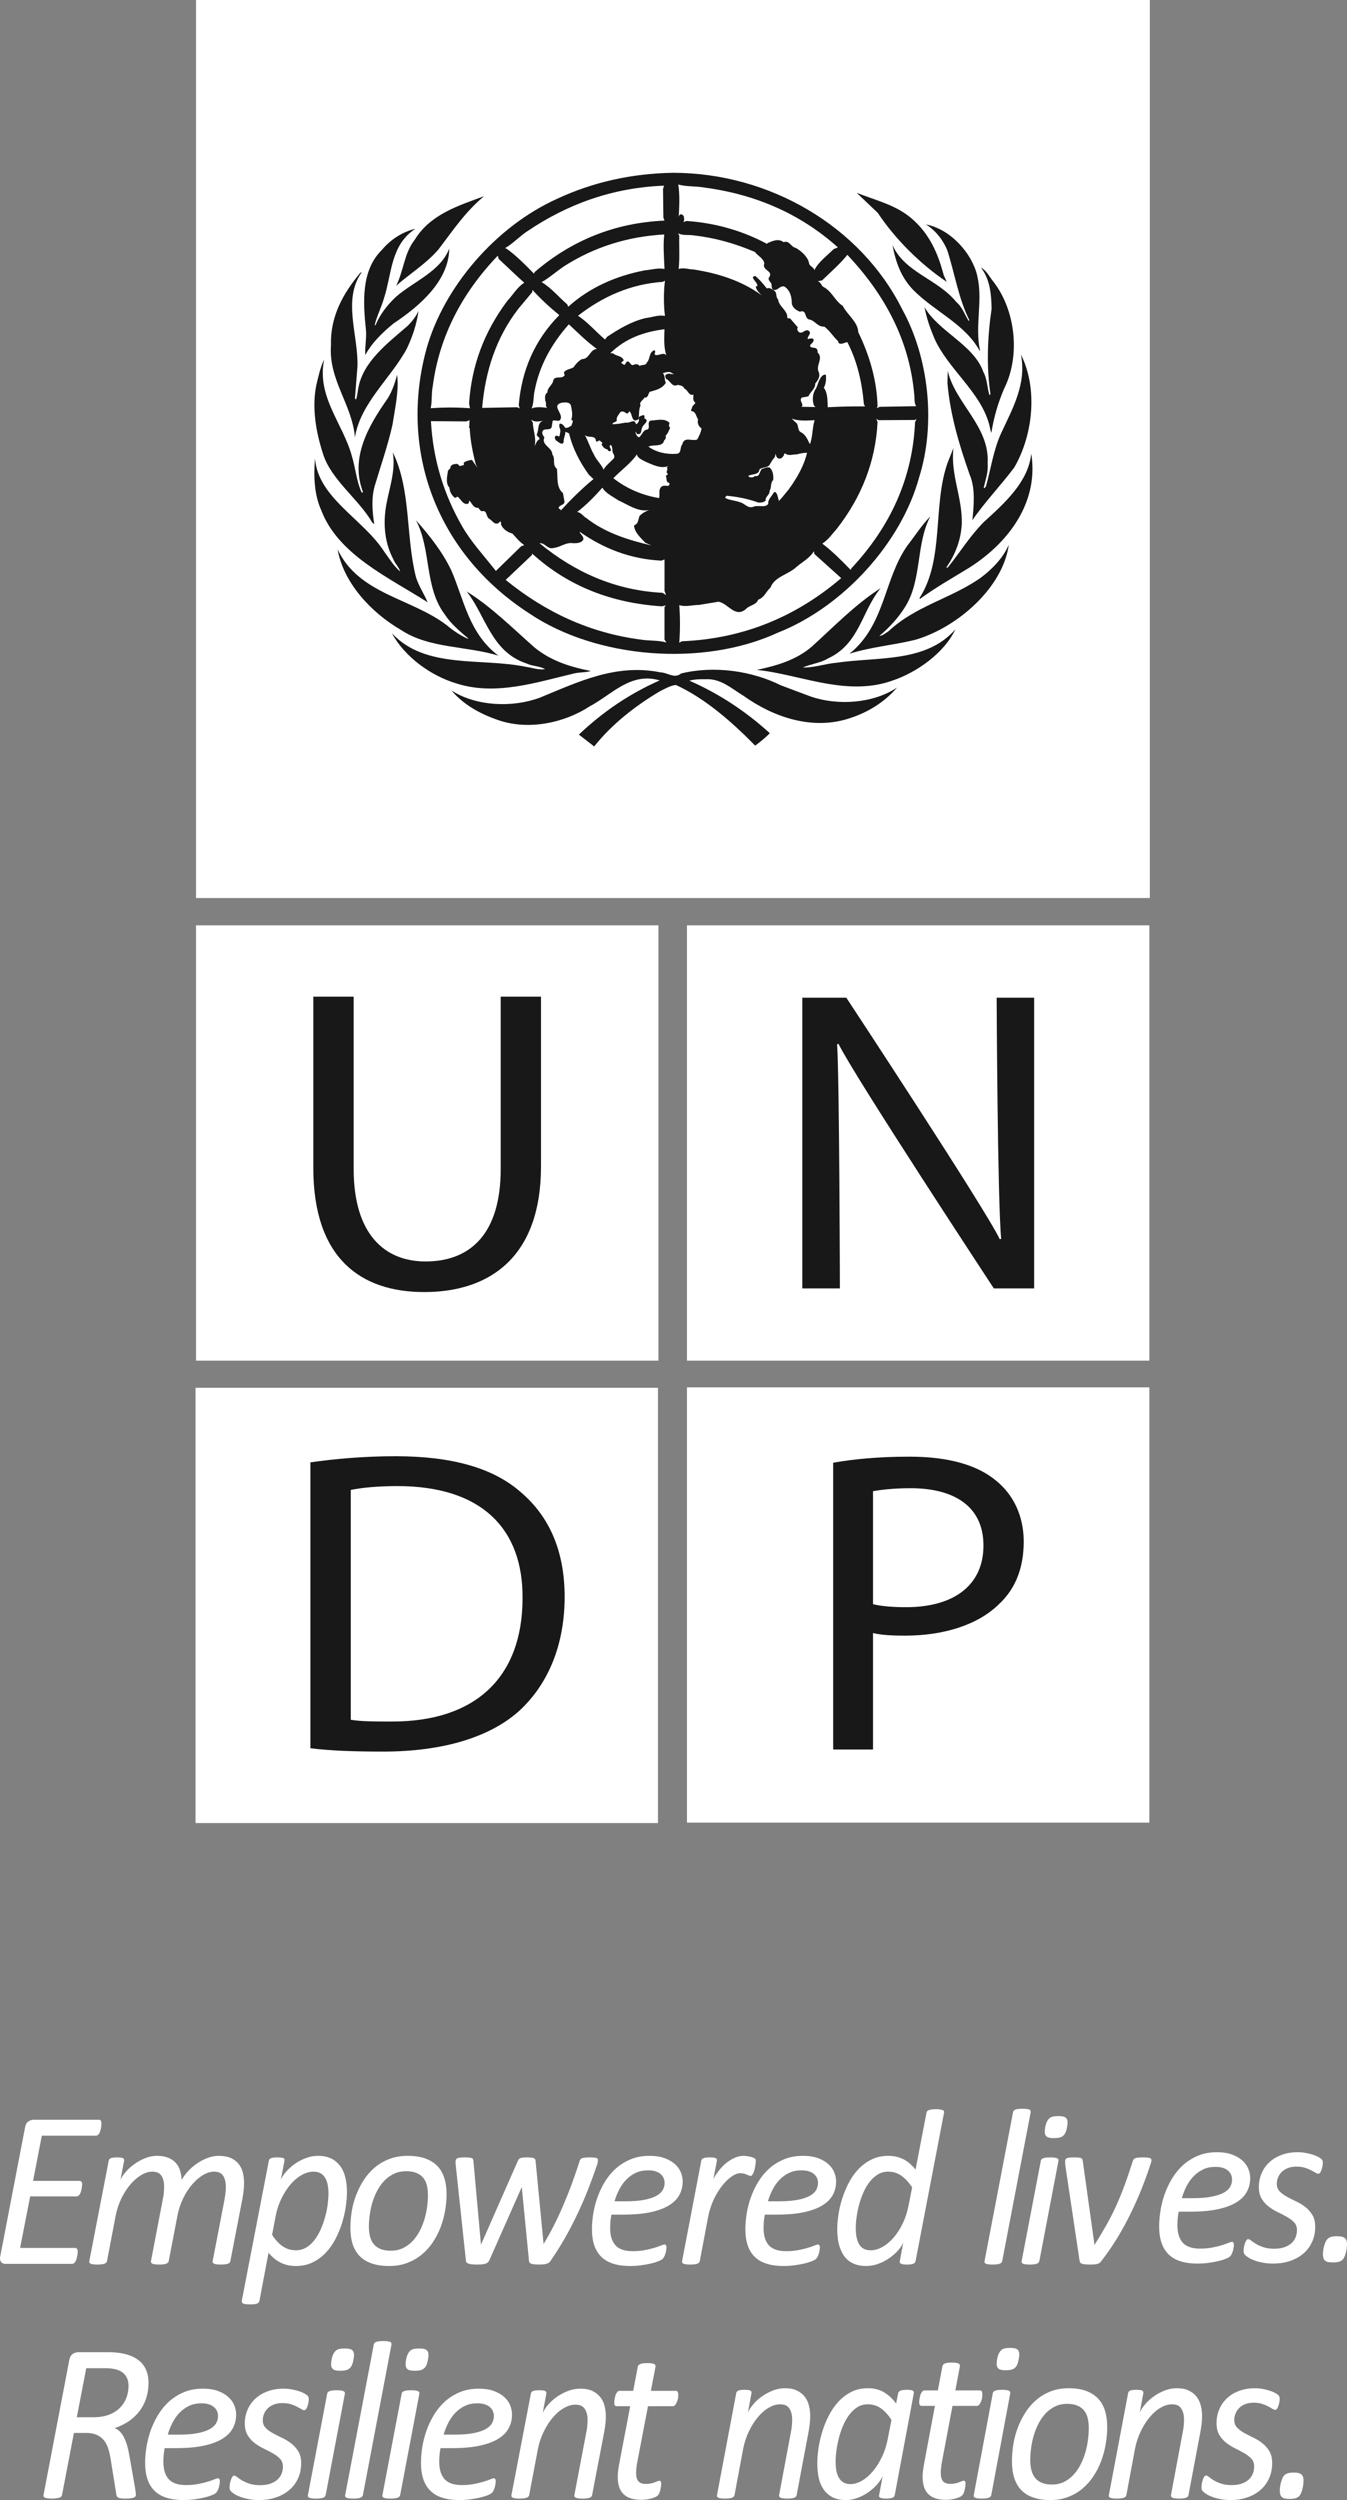 <?xml version="1.0" encoding="UTF-8"?>
<svg width="62px" height="115px" viewBox="0 0 62 115" version="1.1" xmlns="http://www.w3.org/2000/svg" xmlns:xlink="http://www.w3.org/1999/xlink">
    <rect x="0" y="0" width="62" height="115" fill="#808080" stroke="none"/>
    <!-- Generator: Sketch 48.2 (47327) - http://www.bohemiancoding.com/sketch -->
    <title>Group 13</title>
    <desc>Created with Sketch.</desc>
    <defs></defs>
    <g id="Country-Profile---Recipient-Profile-Updates-Copy" stroke="none" stroke-width="1" fill="none" fill-rule="evenodd" transform="translate(-849, -6374)">
        <g id="Group-13" transform="translate(849, 6374)">
            <g id="UNDP_logo" transform="translate(9, 0)" fill-rule="nonzero">
                <rect id="Rectangle-path" fill="#FFFFFF" x="0.023" y="42.565" width="21.284" height="20.023"></rect>
                <path d="M5.421,45.845 L5.421,53.721 C5.421,57.888 7.612,59.434 10.525,59.434 C13.601,59.434 15.901,57.764 15.901,53.66 L15.901,45.845 L14.046,45.845 L14.046,53.779 C14.046,56.721 12.676,58.026 10.587,58.026 C8.689,58.026 7.279,56.755 7.279,53.779 L7.279,45.845 L5.421,45.845 Z" id="Shape" fill="#181818"></path>
                <rect id="Rectangle-path" fill="#FFFFFF" x="22.62" y="42.565" width="21.284" height="20.023"></rect>
                <path d="M29.531,48.036 L29.596,48.017 C30.295,49.464 36.744,59.265 36.744,59.265 L38.6,59.265 L38.6,45.894 L36.874,45.894 C36.874,45.894 36.914,55.197 37.082,56.985 L37.017,57.002 C36.362,55.616 29.955,45.894 29.955,45.894 L27.93,45.894 L27.93,59.265 L29.659,59.265 C29.659,59.264 29.638,49.723 29.531,48.036 Z" id="Shape" fill="#181818"></path>
                <rect id="Rectangle-path" fill="#FFFFFF" x="22.62" y="63.817" width="21.284" height="20.022"></rect>
                <path d="M36.858,68.118 C36.011,67.403 34.685,67.005 32.869,67.005 C31.395,67.005 30.235,67.126 29.349,67.284 L29.349,80.476 L31.184,80.476 L31.184,75.12 C31.608,75.219 32.112,75.238 32.661,75.238 C34.454,75.238 36.033,74.736 37.002,73.77 C37.742,73.072 38.12,72.119 38.12,70.912 C38.12,69.719 37.636,68.75 36.858,68.118" id="Shape" fill="#181818"></path>
                <path d="M32.704,73.929 C32.112,73.929 31.584,73.888 31.184,73.791 L31.184,68.594 C31.501,68.535 32.112,68.456 32.912,68.456 C34.936,68.456 36.267,69.304 36.267,71.093 C36.267,72.896 34.936,73.929 32.704,73.929" id="Shape" fill="#FFFFFF"></path>
                <rect id="Rectangle-path" fill="#FFFFFF" x="0" y="63.837" width="21.285" height="20.022"></rect>
                <path d="M14.966,68.634 C13.722,67.543 11.848,66.985 9.211,66.985 C7.755,66.985 6.43,67.105 5.288,67.266 L5.288,80.417 C6.237,80.536 7.313,80.571 8.641,80.571 C11.402,80.571 13.595,79.904 14.949,78.652 C16.252,77.425 16.989,75.635 16.989,73.455 C16.989,71.292 16.252,69.725 14.966,68.634" id="Shape" fill="#181818"></path>
                <path d="M9,79.189 C8.28,79.189 7.608,79.189 7.145,79.107 L7.145,68.535 C7.63,68.437 8.348,68.359 9.294,68.359 C13.174,68.359 15.075,70.323 15.052,73.513 C15.051,77.123 12.92,79.207 9,79.189" id="Shape" fill="#FFFFFF"></path>
                <rect id="Rectangle-path" fill="#FFFFFF" x="0.023" y="0" width="43.902" height="41.308"></rect>
                <path d="M37.683,21.507 C37.069,22.325 36.326,23.093 35.757,23.929 C35.821,23.268 35.905,22.454 35.629,21.825 C35.156,20.478 34.74,19.108 34.609,17.627 L34.622,17.06 C34.979,18.573 36.56,19.615 36.459,21.31 C36.495,21.723 36.36,22.069 36.279,22.432 L36.307,22.458 L36.379,22.383 C36.612,21.552 36.729,20.676 37.093,19.899 C37.612,18.784 38.256,17.656 37.993,16.308 C38.782,17.898 38.545,20.021 37.683,21.507" id="Shape" fill="#181818"></path>
                <path d="M36.71,12.938 C37.748,14.26 37.977,16.362 37.22,17.875 C36.942,18.518 36.741,19.202 36.631,19.912 C36.576,19.791 36.565,19.626 36.52,19.488 C36.108,18.007 34.617,16.951 34.002,15.553 C33.81,15.095 33.645,14.623 33.553,14.126 C34.206,15.265 35.821,15.855 36.262,17.11 C36.443,17.43 36.433,17.825 36.541,18.166 C36.565,18.166 36.589,18.15 36.589,18.128 C36.396,16.834 36.453,15.48 36.642,14.205 C36.631,13.511 36.56,12.84 36.15,12.305 C36.413,12.448 36.533,12.724 36.71,12.938" id="Shape" fill="#181818"></path>
                <path d="M35.981,12.685 C36.254,13.842 35.859,14.969 36.11,16.137 L36.097,16.146 C35.429,14.91 34.009,14.326 33.032,13.335 C32.463,12.746 32.219,12.029 32.08,11.27 C32.64,12.542 34.148,12.823 35.015,13.89 C35.307,14.137 35.402,14.48 35.588,14.762 L35.619,14.732 C35.119,13.731 34.95,12.602 34.609,11.535 C34.43,11.073 34.085,10.616 33.621,10.324 C34.759,10.544 35.746,11.661 35.981,12.685" id="Shape" fill="#181818"></path>
                <path d="M34.438,12.658 L34.576,12.966 C33.331,12.125 32.202,10.99 31.405,9.796 L30.433,8.87 C31.288,9.211 32.209,9.415 32.939,10.032 C33.797,10.753 34.184,11.69 34.438,12.658 Z" id="Shape" fill="#181818"></path>
                <path d="M21.986,7.948 C26.396,7.953 30.61,10.389 32.529,14.231 C33.745,16.438 34.091,19.478 33.303,21.969 C32.5,24.914 29.867,27.892 26.801,29.103 C23.351,30.694 18.446,30.296 15.369,28.221 C11.092,25.466 9.343,20.714 10.636,16.025 C11.421,13.241 13.778,10.429 16.663,9.135 C18.284,8.383 20.057,7.98 21.986,7.948 Z" id="Shape" fill="#181818"></path>
                <path d="M13.28,9.026 C12.42,9.736 11.823,10.633 11.186,11.469 C10.613,12.134 9.883,12.575 9.231,13.147 C9.583,12.465 9.596,11.65 10.093,11.024 C10.801,9.861 12.112,9.454 13.28,9.026" id="Shape" fill="#181818"></path>
                <path d="M8.578,11.495 C8.992,11.006 9.525,10.665 10.121,10.523 C8.966,11.27 9.039,12.614 8.67,13.732 C8.552,14.143 8.349,14.525 8.249,14.946 L8.28,14.969 C8.474,14.489 8.812,14.04 9.231,13.649 C10.057,12.933 11.275,12.488 11.679,11.43 C11.661,12.9 10.355,14.054 9.111,14.881 C8.592,15.305 8.098,15.79 7.816,16.333 C7.786,15.965 7.876,15.591 7.846,15.195 C7.711,13.912 7.612,12.448 8.578,11.495" id="Shape" fill="#181818"></path>
                <path d="M6.234,15.883 C6.196,14.583 6.77,13.522 7.58,12.554 C7.599,12.542 7.619,12.521 7.647,12.525 C6.759,13.796 7.493,15.398 7.454,16.846 L7.337,18.326 C7.352,18.337 7.352,18.381 7.395,18.364 C7.447,18.201 7.46,18.024 7.493,17.853 C7.704,16.658 8.804,15.811 9.77,14.985 C9.977,14.773 10.153,14.55 10.262,14.3 C10.186,14.892 9.986,15.492 9.723,16.043 C8.975,17.419 7.587,18.546 7.337,20.121 C7.214,18.613 6.118,17.485 6.234,15.883" id="Shape" fill="#181818"></path>
                <path d="M5.556,17.732 C5.656,17.325 5.736,16.906 5.922,16.533 C5.563,18.251 6.793,19.488 7.196,20.979 C7.365,21.534 7.408,22.135 7.647,22.657 C7.671,22.669 7.69,22.646 7.706,22.63 C7.103,21.045 7.968,19.575 8.839,18.337 C9.05,18 9.174,17.626 9.278,17.243 C9.371,17.958 9.181,18.784 9.068,19.526 C8.858,20.473 8.542,21.369 8.267,22.29 C8.085,22.861 8.132,23.51 8.227,24.11 L8.139,24.044 C7.497,22.938 6.237,22.075 5.864,20.864 C5.552,19.9 5.347,18.785 5.556,17.732" id="Shape" fill="#181818"></path>
                <path d="M5.499,21.089 C5.64,22.912 7.723,23.874 8.689,25.382 C8.917,25.691 9.116,26.031 9.419,26.289 C9.371,26.097 9.18,25.931 9.109,25.734 C8.769,25.101 8.648,24.348 8.729,23.582 C8.825,22.652 9.238,21.788 9.081,20.808 C9.928,22.531 9.671,24.679 10.145,26.543 C10.268,26.951 10.52,27.314 10.683,27.705 C8.939,26.587 6.564,25.524 5.79,23.478 C5.464,22.772 5.429,21.898 5.499,21.089" id="Shape" fill="#181818"></path>
                <path d="M6.54,25.271 C7.513,27.34 9.944,27.512 11.579,28.772 C11.876,29.02 12.196,29.234 12.532,29.384 L12.55,29.366 C12.173,29.047 11.742,28.684 11.478,28.271 C10.525,27.022 10.86,25.271 10.145,23.929 C10.795,24.66 11.386,25.418 11.779,26.251 C12.363,27.605 12.584,29.135 13.939,30.159 C12.472,29.708 10.76,29.835 9.472,28.987 C8.063,28.173 6.804,26.791 6.54,25.271" id="Shape" fill="#181818"></path>
                <path d="M9.039,29.13 C10.593,30.798 13.142,30.241 15.217,30.676 C15.508,30.716 15.779,30.825 16.09,30.781 C15.843,30.633 15.499,30.65 15.229,30.517 C13.603,29.976 13.362,28.32 12.478,27.205 C13.609,27.909 14.555,28.859 15.598,29.779 C16.348,30.395 17.245,30.68 18.194,30.864 C17.968,30.94 17.667,30.918 17.422,30.979 C15.72,31.376 13.824,32.02 12.016,31.44 C10.841,31.094 9.629,30.22 9.039,29.13" id="Shape" fill="#181818"></path>
                <path d="M30.183,33.014 C28.428,33.632 26.595,32.987 25.226,32.009 C24.672,31.677 24.181,31.198 23.46,31.245 C23.202,31.238 22.949,31.249 22.73,31.31 C24.063,31.893 25.3,32.696 26.433,33.726 C26.24,33.929 25.995,34.121 25.761,34.298 C24.672,33.194 23.46,32.128 22.108,31.507 C21.847,31.539 21.593,31.689 21.356,31.808 C20.254,32.464 19.165,33.308 18.349,34.336 L17.644,33.791 C18.768,32.725 20.01,31.893 21.365,31.298 C20.033,30.902 19.162,31.952 18.15,32.487 C16.967,33.263 15.271,33.626 13.841,33.092 C13.074,32.818 12.335,32.415 11.777,31.759 C12.902,32.487 14.573,32.565 15.849,32.092 C17.564,31.392 19.339,30.507 21.405,30.929 C21.729,30.935 22.045,31.238 22.349,30.979 C23.882,30.605 25.618,30.864 26.941,31.524 L28.303,32.035 C29.568,32.475 31.206,32.355 32.289,31.627 C31.733,32.281 30.972,32.751 30.183,33.014" id="Shape" fill="#181818"></path>
                <path d="M32.067,31.31 C30.092,32.009 28.112,31.151 26.223,30.863 L25.859,30.819 L25.859,30.81 C26.761,30.617 27.637,30.363 28.358,29.751 C29.416,28.793 30.357,27.81 31.535,27.054 C30.662,28.107 30.571,29.602 29.13,30.279 C28.771,30.499 28.323,30.537 27.954,30.705 C28.48,30.716 28.96,30.537 29.481,30.488 C31.413,30.204 33.623,30.495 34.975,28.948 C34.47,30.025 33.215,30.929 32.067,31.31" id="Shape" fill="#181818"></path>
                <path d="M33.159,29.422 C32.155,29.675 31.079,29.758 30.1,30.071 C31.756,28.734 31.664,26.665 32.769,25.09 C33.119,24.643 33.411,24.174 33.822,23.753 C33.151,25.024 33.441,26.669 32.669,27.903 C32.371,28.389 31.944,28.865 31.474,29.252 C31.629,29.244 31.764,29.12 31.896,29.037 C33.155,27.859 34.794,27.528 36.15,26.57 C36.695,26.162 37.194,25.63 37.433,25.053 C37.174,27.005 35.109,28.838 33.159,29.422" id="Shape" fill="#181818"></path>
                <path d="M35.647,26.092 C34.869,26.57 34.079,27.014 33.331,27.559 L33.331,27.497 C34.479,25.702 33.916,23.24 34.622,21.271 L34.886,20.611 C34.74,21.837 35.306,22.878 35.269,24.11 C35.226,24.854 34.969,25.514 34.553,26.107 L34.622,26.107 C35.184,25.416 35.624,24.679 36.28,24.016 C37.298,23.093 38.333,22.147 38.467,20.864 C38.812,23.004 37.537,24.879 35.647,26.092" id="Shape" fill="#181818"></path>
                <path d="M26.842,25.95 L26.924,25.843 C27.275,25.586 27.654,25.342 27.965,25.023 L28.007,25.023 C27.934,25.002 27.846,25.068 27.767,25.035 C27.6,24.964 27.573,24.825 27.573,24.666 L26.854,23.967 L26.815,23.863 C26.76,23.995 26.653,24.077 26.551,24.175 C26.556,24.264 26.521,24.397 26.634,24.457 C26.867,24.529 27.171,24.673 27.223,24.93 C27.128,25.173 26.637,25.393 26.941,25.657 C27.039,25.788 26.802,25.838 26.842,25.95" id="Shape" fill="#181818"></path>
                <path d="M22.659,17.016 C22.794,17.087 22.869,16.957 22.984,16.929 C23.145,16.945 23.272,17.078 23.372,17.176 C23.476,17.219 23.577,17.16 23.67,17.127 C23.736,16.67 24.344,16.736 24.525,16.308 L24.413,16.347 C24.367,16.285 24.251,16.312 24.257,16.214 C24.355,16.123 24.485,15.986 24.607,15.949 C24.083,15.639 23.538,15.376 22.94,15.235 C22.706,15.183 22.459,15.178 22.237,15.101 C22.349,15.415 22.251,15.877 22.32,16.241 L22.739,16.372 C22.865,16.18 23.133,16.144 23.249,15.96 C23.324,15.9 23.412,15.96 23.473,16.026 C23.492,16.174 23.449,16.323 23.402,16.466 C23.244,16.764 22.869,16.8 22.659,17.016" id="Shape" fill="#181818"></path>
                <path d="M28.892,20.714 C28.645,21.452 28.358,22.173 27.865,22.817 C27.674,23.047 27.484,23.368 27.236,23.488 L27.767,23.929 C27.795,23.901 27.779,23.857 27.787,23.819 C27.787,23.753 27.819,23.676 27.907,23.685 C28.164,23.681 28.169,23.939 28.316,24.072 C28.285,24.281 28.48,24.446 28.415,24.639 C29.89,23.174 30.628,21.381 30.763,19.394 L30.843,19.306 C30.317,19.354 29.762,19.321 29.219,19.328 L29.089,19.291 C29.125,19.626 29.03,19.95 29.008,20.28 L29.198,20.477 C29.255,20.555 29.234,20.671 29.159,20.73 C29.076,20.782 28.972,20.777 28.892,20.714" id="Shape" fill="#181818"></path>
                <path d="M27.484,15.843 C27.288,15.492 26.972,15.178 26.701,14.864 L26.673,14.932 C26.134,15.459 25.542,16.003 25.029,16.544 C25.062,16.609 25.12,16.671 25.188,16.703 C25.208,16.571 25.287,16.455 25.299,16.317 C25.437,16.137 25.65,16.251 25.83,16.29 C26.11,16.229 26.374,16.351 26.661,16.347 C26.872,16.444 26.89,16.698 27.084,16.796 C27.136,16.866 27.094,16.951 27.024,17.006 C27.084,17.419 27.293,16.895 27.516,16.995 C27.608,17.028 27.726,17.017 27.795,17.11 C27.83,17.281 28.053,17.25 28.065,17.413 C28.046,17.494 27.953,17.517 27.891,17.563 C27.948,17.726 27.715,17.831 27.795,18.007 C28.134,18.067 28.146,17.698 28.303,17.534 C28.216,17.249 28.151,16.956 27.978,16.703 C27.786,16.665 27.67,16.449 27.474,16.412 C27.1,16.272 27.533,16.054 27.484,15.843" id="Shape" fill="#181818"></path>
                <path d="M22.266,27.336 C22.7,27.198 23.203,27.219 23.671,27.148 C23.579,27.115 23.483,27.095 23.413,27.006 C23.138,26.989 23.008,26.721 22.923,26.514 C22.881,26.368 22.988,26.247 23.052,26.119 C22.936,25.894 22.572,26.057 22.36,25.977 C22.302,25.932 22.26,25.865 22.18,25.854 L22.266,25.977 C22.266,26.428 22.325,26.89 22.266,27.336" id="Shape" fill="#181818"></path>
                <path d="M22.643,23.042 C22.794,23.069 22.687,23.225 22.799,23.281 C23.038,23.207 23.222,23.471 23.413,23.306 C23.402,23.047 23.714,23.069 23.882,23.003 C24.147,22.855 24.444,22.657 24.415,22.327 L24.37,22.278 C24.19,22.278 24.097,22.41 23.966,22.514 C23.798,22.603 23.716,22.349 23.583,22.41 C23.589,22.437 23.618,22.449 23.644,22.458 C23.676,22.498 23.688,22.58 23.644,22.62 C23.443,22.79 23.35,22.535 23.161,22.551 L23.161,22.62 C23.169,22.657 23.15,22.718 23.094,22.695 C22.974,22.514 22.735,22.58 22.617,22.422 C22.543,22.383 22.471,22.432 22.419,22.476 C22.379,22.559 22.191,22.465 22.237,22.61 C22.093,22.657 22.076,22.805 21.97,22.894 C21.786,22.865 21.707,23.059 21.535,23.055 C21.553,23.087 21.535,23.143 21.586,23.147 C21.694,23.191 21.799,23.201 21.929,23.186 C22.103,22.923 22.397,23.143 22.643,23.042" id="Shape" fill="#181818"></path>
                <path d="M24.106,13.295 C23.512,13.098 22.865,13.014 22.22,12.923 L22.279,13.043 L22.267,14.534 L22.42,14.506 C23.39,14.632 24.278,14.925 25.046,15.513 L25.088,15.63 C25.347,15.282 25.747,14.984 26.056,14.655 L26.35,14.495 L26.21,14.441 C25.565,13.935 24.866,13.551 24.106,13.295" id="Shape" fill="#181818"></path>
                <path d="M13.223,19.438 L13.351,20.452 C13.402,20.842 13.585,21.216 13.572,21.601 C13.636,21.519 13.596,21.353 13.756,21.336 C13.689,21.216 13.878,21.112 13.771,21.007 C13.823,20.743 13.857,20.472 14.105,20.281 C14.406,20.269 14.427,19.899 14.726,19.882 C14.878,19.877 14.972,20.07 15.039,20.136 C14.849,19.923 14.859,19.571 14.907,19.327 L14.778,19.384 C14.234,19.372 13.667,19.414 13.152,19.344 L13.223,19.438 Z" id="Shape" fill="#181818"></path>
                <path d="M27.435,19.252 L27.614,19.421 C27.795,19.537 27.674,19.783 27.865,19.883 C28.092,19.993 28.176,20.241 28.277,20.428 C28.311,20.379 28.311,20.319 28.329,20.268 C28.41,19.966 28.398,19.626 28.497,19.328 C28.146,19.344 27.741,19.377 27.435,19.252" id="Shape" fill="#FFFFFF"></path>
                <path d="M25.075,23.108 C25.274,23.157 25.41,23.39 25.659,23.318 C25.871,23.207 26.222,23.384 26.362,23.175 C26.34,22.971 26.527,22.822 26.621,22.647 L26.69,22.63 C26.807,22.745 26.801,22.917 26.854,23.042 C27.016,22.878 27.145,22.695 27.293,22.526 C27.678,21.997 28.008,21.43 28.146,20.826 C27.99,20.831 27.831,20.856 27.686,20.901 C27.516,20.892 27.31,20.984 27.164,20.874 C27.113,20.831 27.076,20.897 27.084,20.941 C27.023,21.023 26.964,21.126 26.83,21.089 C26.725,21.045 26.725,20.941 26.69,20.864 C26.695,20.925 26.673,20.979 26.66,21.034 C26.539,21.154 26.495,21.271 26.41,21.402 C26.287,21.529 26.088,21.485 25.958,21.589 C25.934,21.854 25.625,21.798 25.449,21.883 C25.438,21.915 25.478,21.919 25.495,21.948 C25.579,21.97 25.69,21.97 25.748,21.892 C25.994,21.954 25.941,21.663 26.084,21.562 C26.206,21.546 26.323,21.447 26.449,21.525 C26.58,21.672 26.608,21.887 26.59,22.08 C26.449,22.211 26.522,22.426 26.421,22.581 C26.444,22.763 26.21,22.845 26.24,23.027 C26.166,23.108 26.034,23.121 25.917,23.121 C25.458,22.956 24.97,22.85 24.455,22.805 C24.408,22.822 24.379,22.861 24.386,22.911 C24.598,23.016 24.853,23.021 25.075,23.108" id="Shape" fill="#FFFFFF"></path>
                <path d="M21.586,27.93 L21.647,27.847 L21.465,27.891 C19.184,27.744 17.166,26.985 15.499,25.469 L15.48,25.535 L14.276,26.675 C16.1,28.162 18.159,29.12 20.511,29.423 C20.886,29.482 21.315,29.449 21.675,29.554 L21.586,29.423 L21.586,27.93 Z" id="Shape" fill="#FFFFFF"></path>
                <path d="M19.229,21.997 C19.857,22.483 20.559,22.783 21.337,22.911 C21.378,22.763 21.314,22.576 21.395,22.449 C21.454,22.327 21.61,22.332 21.729,22.353 C21.798,22.349 21.842,22.267 21.798,22.21 C21.63,22.179 21.708,22.003 21.646,21.903 C21.655,21.849 21.753,21.859 21.729,21.787 C21.61,21.699 21.786,21.601 21.688,21.507 C21.716,21.489 21.738,21.456 21.767,21.438 C21.413,21.578 21.036,21.374 20.723,21.243 C20.569,21.158 20.348,21.079 20.315,20.901 C20.063,21.286 19.58,21.639 19.229,21.997" id="Shape" fill="#FFFFFF"></path>
                <path d="M18.628,20.281 C18.57,20.252 18.562,20.259 18.516,20.306 C18.488,20.306 18.453,20.313 18.43,20.297 C18.43,19.983 18.055,20.17 17.915,20.007 C18.079,20.29 18.167,20.616 18.334,20.901 C18.441,21.154 18.674,21.353 18.781,21.601 C18.891,21.403 19.114,21.243 19.273,21.061 C19.285,20.979 19.266,20.907 19.216,20.847 C19.166,20.73 19.214,20.567 19.117,20.468 C18.968,20.518 19.173,20.66 19.107,20.744 C19.043,20.782 18.973,20.73 18.968,20.676 C18.833,20.655 18.727,20.543 18.685,20.428 C18.798,20.362 18.657,20.334 18.628,20.281" id="Shape" fill="#FFFFFF"></path>
                <path d="M21.448,25.789 C20.026,25.723 18.781,25.234 17.674,24.456 C17.709,24.588 17.895,24.673 17.843,24.837 C17.744,24.987 17.539,24.99 17.377,24.987 C17.041,24.936 16.795,25.174 16.482,25.205 C16.194,25.289 16.094,24.958 15.832,24.987 C17.457,26.322 19.317,27.158 21.495,27.269 L21.659,27.374 L21.587,27.187 L21.587,25.733 L21.448,25.789 Z" id="Shape" fill="#FFFFFF"></path>
                <path d="M15.13,25.073 C14.93,24.941 14.753,24.728 14.586,24.544 C14.393,24.495 14.192,24.369 14.094,24.194 C14.036,24.131 14.09,24.024 14.025,23.979 L13.952,24.061 C13.747,24.154 13.674,23.956 13.534,23.874 C13.35,23.782 13.44,23.456 13.193,23.516 C13.1,23.512 13.07,23.413 13.011,23.358 C12.785,23.379 12.725,23.142 12.602,23.027 C12.578,23.077 12.602,23.142 12.533,23.175 C12.297,23.225 12.218,22.955 12.057,22.844 C12.016,22.861 11.988,22.907 11.928,22.895 C11.79,22.78 11.695,22.613 11.688,22.433 C11.496,22.227 11.584,21.904 11.62,21.655 C11.655,21.589 11.756,21.552 11.735,21.47 C11.79,21.354 11.919,21.342 12.042,21.337 C12.089,21.36 12.135,21.403 12.157,21.443 C12.234,21.398 12.405,21.447 12.339,21.287 C12.437,21.205 12.586,21.176 12.721,21.154 C12.814,21.266 12.86,21.392 12.985,21.495 L12.903,21.375 C12.762,20.836 12.652,20.286 12.619,19.702 C12.626,19.669 12.547,19.653 12.591,19.621 L12.602,19.637 C12.609,19.515 12.599,19.411 12.619,19.329 L12.462,19.384 L10.836,19.373 C10.93,21.133 11.426,22.735 12.27,24.206 C12.684,24.931 13.293,25.585 13.824,26.263 L14.988,25.129 L15.13,25.073 Z" id="Shape" fill="#FFFFFF"></path>
                <path d="M17.001,12.223 C16.638,12.46 16.305,12.768 15.931,12.978 C16.365,13.235 16.721,13.666 17.112,14.005 L17.154,14.111 C18.15,13.214 19.359,12.691 20.666,12.438 C20.973,12.409 21.285,12.311 21.586,12.373 C21.565,11.848 21.516,11.304 21.574,10.785 C19.879,10.88 18.362,11.364 17.001,12.223" id="Shape" fill="#FFFFFF"></path>
                <path d="M15.609,17.969 C15.545,18.233 15.581,18.54 15.468,18.789 C15.675,18.699 15.971,18.734 16.2,18.761 C16.067,18.695 16.179,18.536 16.1,18.446 C16.083,18.311 16.058,18.14 16.2,18.05 C16.184,17.825 16.439,17.709 16.465,17.505 C16.528,17.275 16.808,17.431 16.944,17.308 C17.032,17.263 16.955,17.187 16.955,17.127 C17.072,16.976 17.254,16.984 17.393,16.9 C17.494,16.757 17.622,16.603 17.785,16.518 C18.137,16.528 18.144,16.065 18.476,16.053 C18.02,15.728 17.587,15.294 17.183,14.918 C16.377,15.827 15.826,16.828 15.609,17.969" id="Shape" fill="#FFFFFF"></path>
                <path d="M15.832,20.202 C15.849,20.103 15.693,20.077 15.707,19.978 C15.82,19.773 15.713,19.444 16.001,19.355 C15.797,19.388 15.615,19.427 15.441,19.306 L15.524,19.438 C15.538,19.801 15.693,20.147 15.609,20.517 C15.675,20.412 15.693,20.269 15.832,20.202" id="Shape" fill="#FFFFFF"></path>
                <path d="M15.498,13.438 L14.866,14.195 C13.831,15.531 13.338,17.077 13.192,18.762 L14.796,18.733 L14.948,18.79 C14.884,18.749 14.9,18.684 14.878,18.63 C15.008,17.061 15.591,15.663 16.743,14.495 C16.299,14.134 15.883,13.748 15.507,13.335 L15.498,13.438 Z" id="Shape" fill="#FFFFFF"></path>
                <path d="M20.44,23.73 C20.569,23.602 20.72,23.516 20.879,23.461 C20.36,23.561 19.901,23.209 19.459,23.016 C19.207,22.839 18.879,22.696 18.727,22.432 C18.38,22.828 17.972,23.241 17.564,23.554 C17.743,23.565 17.845,23.754 17.996,23.836 C18.874,24.523 19.968,24.855 20.984,25.09 L20.706,24.968 C20.494,24.744 20.195,24.479 20.184,24.167 C20.395,24.098 20.371,23.88 20.44,23.73" id="Shape" fill="#FFFFFF"></path>
                <path d="M16.439,19.355 L16.393,19.646 C16.322,19.818 16.094,19.69 15.99,19.807 C15.914,19.917 15.993,20.032 16.058,20.12 C15.895,20.472 16.429,20.584 16.421,20.902 C16.586,21.1 16.399,21.385 16.633,21.562 C16.685,21.92 16.581,22.405 16.914,22.685 L16.974,23.027 C17.041,23.263 16.673,23.201 16.721,23.412 C16.794,23.379 16.808,23.467 16.815,23.489 L16.815,23.478 C17.266,22.989 17.785,22.471 18.317,22.037 L18.096,21.827 C17.68,21.243 17.353,20.62 17.195,19.938 L17.026,19.857 C17.019,20.032 16.93,20.17 16.944,20.346 L16.885,20.412 C16.763,20.408 16.685,20.313 16.581,20.252 C16.556,20.192 16.491,20.094 16.592,20.044 C16.651,20.04 16.691,20.055 16.734,20.081 C16.785,20.021 16.763,19.934 16.794,19.857 C16.808,19.724 16.685,19.603 16.772,19.487 C16.885,19.477 16.967,19.603 17.013,19.674 C17.125,19.707 17.214,19.621 17.306,19.581 C17.306,19.487 17.445,19.36 17.293,19.307 C17.377,19.091 17.318,18.866 17.28,18.657 C17.219,18.475 17.001,18.508 16.844,18.525 C16.37,18.667 16.921,19.004 16.804,19.278 C16.737,19.438 16.562,19.29 16.439,19.355" id="Shape" fill="#FFFFFF"></path>
                <path d="M31.433,19.328 L31.335,19.262 L31.393,19.41 C31.301,21.242 30.651,22.86 29.537,24.299 C29.323,24.54 29.121,24.836 28.848,25.007 C29.295,25.337 29.786,25.833 30.153,26.214 L30.198,26.131 C31.99,24.21 33.007,21.984 33.119,19.41 L33.19,19.278 L33.103,19.318 L31.433,19.328 Z" id="Shape" fill="#FFFFFF"></path>
                <path d="M15.581,12.59 L15.609,12.514 C17.317,11.051 19.306,10.247 21.586,10.147 L21.535,10.016 L21.517,8.694 L21.565,8.541 C19.212,8.629 17.124,9.383 15.272,10.637 C14.913,10.869 14.598,11.22 14.235,11.42 L14.285,11.42 C14.749,11.737 15.189,12.195 15.581,12.59" id="Shape" fill="#FFFFFF"></path>
                <path d="M21.507,12.965 C20.021,13.066 18.731,13.647 17.604,14.525 C18.05,14.813 18.446,15.282 18.85,15.617 C18.879,15.58 18.909,15.541 18.938,15.497 C19.494,15.124 20.07,14.783 20.724,14.629 C21.014,14.6 21.302,14.47 21.606,14.533 C21.543,14.016 21.543,13.445 21.606,12.911 L21.507,12.965 Z" id="Shape" fill="#FFFFFF"></path>
                <path d="M21.586,15.145 C20.646,15.261 19.779,15.564 19.09,16.251 L19.217,16.251 C19.359,16.384 19.585,16.356 19.693,16.533 C19.745,16.632 19.592,16.621 19.598,16.702 C19.628,16.726 19.67,16.73 19.693,16.768 C19.803,16.805 19.779,16.709 19.823,16.665 C19.966,16.528 19.992,16.797 20.131,16.797 C20.231,16.736 20.371,16.73 20.44,16.835 C20.536,16.758 20.735,16.828 20.764,16.687 C20.947,16.505 20.846,16.226 21.115,16.109 C21.209,16.157 21.109,16.241 21.144,16.319 C21.324,16.389 21.529,16.174 21.675,16.346 C21.543,15.988 21.574,15.541 21.586,15.145" id="Shape" fill="#FFFFFF"></path>
                <path d="M21.647,17.611 C21.473,17.885 21.18,17.946 20.905,18.024 C20.828,18.111 20.846,18.305 20.665,18.287 C20.607,18.41 20.407,18.48 20.483,18.657 C20.388,18.843 20.434,19.086 20.384,19.29 C20.039,19.494 20.135,19.02 19.964,18.921 L19.901,19.014 C19.836,19.031 19.788,18.992 19.74,18.949 C19.688,18.929 19.598,18.914 19.552,18.96 C19.476,19.082 19.359,19.18 19.389,19.345 C19.354,19.442 19.178,19.41 19.202,19.516 C19.396,19.51 19.604,19.478 19.792,19.438 C19.929,19.471 20.038,19.378 20.173,19.373 C20.217,19.395 20.275,19.438 20.255,19.504 L20.303,19.504 C20.394,19.438 20.433,19.337 20.394,19.241 C20.407,19.124 20.542,19.124 20.622,19.091 C20.698,19.124 20.651,19.195 20.665,19.253 C20.927,19.345 20.6,19.527 20.563,19.658 C20.494,19.763 20.563,20 20.342,19.967 C20.302,19.956 20.275,19.917 20.285,19.872 L20.255,19.872 C20.249,19.961 20.32,20.081 20.412,20.12 C20.574,19.993 20.581,19.779 20.818,19.751 C20.938,19.631 20.763,19.442 20.947,19.345 C21.25,19.337 21.573,19.218 21.816,19.448 C21.798,19.547 21.759,19.594 21.846,19.675 C21.786,19.801 21.748,19.938 21.635,20.044 C21.664,20.115 21.642,20.203 21.573,20.252 C21.494,20.589 21.085,20.427 20.845,20.545 C21.214,20.808 21.658,20.906 22.136,20.875 C22.388,20.864 22.278,20.572 22.407,20.441 C22.488,20.055 22.864,20.318 23.093,20.214 C23.179,20.05 23.267,19.89 23.289,19.703 C23.145,19.615 23.087,19.448 23.132,19.29 C23.033,19.163 23.043,18.932 22.825,18.909 C22.794,18.866 22.82,18.809 22.851,18.779 C22.846,18.657 22.973,18.618 23.009,18.525 C22.876,18.442 22.911,18.26 22.92,18.154 C22.691,18.217 22.669,17.936 22.5,17.876 C22.458,17.748 22.312,17.726 22.196,17.705 C21.915,17.832 21.869,17.506 21.658,17.43 C21.635,17.369 21.585,17.281 21.658,17.232 C21.764,17.148 21.902,17.22 22.025,17.214 L21.928,17.165 C21.834,17.066 21.629,17.127 21.507,17.165 C21.625,17.275 21.574,17.474 21.647,17.611" id="Shape" fill="#FFFFFF"></path>
                <path d="M12.631,18.779 L12.591,18.563 C12.703,16.806 13.298,15.244 14.346,13.847 C14.608,13.565 14.801,13.215 15.13,13.004 C14.749,12.669 14.354,12.278 13.952,11.91 L13.912,11.76 C12.243,13.505 11.216,15.497 10.918,17.771 C10.851,18.101 10.896,18.442 10.825,18.779 C11.409,18.734 12.045,18.734 12.631,18.779" id="Shape" fill="#FFFFFF"></path>
                <path d="M28.458,25.355 C28.292,25.657 27.93,25.849 27.655,26.082 C27.275,26.44 26.655,26.516 26.461,27.034 C26.257,27.208 26.188,27.484 25.902,27.582 C25.794,27.847 25.495,27.831 25.326,28.022 C24.836,28.435 24.519,27.759 24.074,27.678 L23.18,27.826 C22.869,27.826 22.559,27.93 22.266,27.836 C22.309,28.396 22.309,29.002 22.266,29.565 L22.377,29.498 C25.198,29.384 27.631,28.376 29.719,26.593 L28.487,25.486 L28.458,25.355 Z" id="Shape" fill="#FFFFFF"></path>
                <path d="M22.237,10.003 C22.237,9.955 22.26,9.912 22.292,9.874 C22.374,9.828 22.441,9.896 22.474,9.949 C22.483,10.027 22.518,10.161 22.448,10.205 C22.518,10.214 22.556,10.165 22.617,10.165 C23.956,10.259 25.198,10.626 26.31,11.221 L26.31,11.194 C26.539,11.089 26.83,10.952 27.064,11.139 C27.345,11.04 27.397,11.364 27.626,11.402 C27.901,11.557 28.212,11.845 28.247,12.146 C28.297,12.247 28.462,12.316 28.486,12.422 C28.674,12.048 29.047,11.782 29.372,11.458 L29.567,11.38 C27.802,9.797 25.702,8.921 23.359,8.618 C22.988,8.558 22.575,8.591 22.219,8.486 C22.292,8.921 22.271,9.516 22.237,10.003" id="Shape" fill="#FFFFFF"></path>
                <path d="M22.237,12.372 C22.459,12.299 22.687,12.389 22.91,12.394 C24.057,12.57 25.141,12.916 26.056,13.582 C25.947,13.471 25.812,13.347 25.787,13.186 C25.807,13.164 25.829,13.159 25.859,13.164 C25.871,12.993 25.678,12.905 25.651,12.751 C25.678,12.719 25.72,12.686 25.778,12.702 C25.976,12.879 26.144,13.071 26.292,13.267 C26.422,13.219 26.526,13.296 26.621,13.361 C26.789,13.455 26.685,13.66 26.815,13.769 C26.837,14.095 27.258,14.277 27.236,14.6 C27.239,14.677 27.34,14.616 27.375,14.656 L27.726,15.062 C27.661,15.141 27.715,15.234 27.787,15.286 C27.943,15.355 28.031,15.166 28.186,15.194 C28.414,15.316 28.153,15.459 28.174,15.59 C28.263,15.595 28.376,15.525 28.446,15.607 C28.476,15.729 28.341,15.806 28.285,15.883 C28.285,16.003 28.393,15.977 28.486,16.003 C28.59,15.999 28.657,16.12 28.627,16.203 C28.92,16.489 28.539,16.796 28.679,17.1 C28.771,17.296 28.657,17.489 28.525,17.639 C28.533,17.881 28.297,18.029 28.207,18.233 L27.907,18.287 C27.748,18.436 28.043,18.618 27.883,18.712 L28.538,18.723 L28.467,18.658 C28.376,18.416 28.397,18.089 28.556,17.876 C28.657,17.677 28.679,17.439 28.866,17.27 C28.907,17.259 28.983,17.187 29.018,17.27 C29.031,17.457 29.013,17.671 28.92,17.836 C29.107,18.089 29.082,18.42 29.1,18.733 C29.679,18.7 30.247,18.69 30.815,18.695 L30.763,18.59 C30.675,17.573 30.454,16.608 30.002,15.74 C29.879,15.747 29.791,15.838 29.651,15.806 C29.604,15.79 29.574,15.747 29.581,15.696 C29.347,15.487 29.199,15.212 28.939,15.023 C28.636,15.052 28.502,14.726 28.233,14.694 C27.995,14.6 28.159,14.236 27.813,14.337 C27.644,14.27 27.478,14.149 27.445,13.967 C27.445,13.681 27.386,13.372 27.113,13.185 C26.901,13.114 26.816,13.378 26.602,13.335 C26.486,13.278 26.539,13.136 26.501,13.043 C26.461,12.96 26.362,12.9 26.379,12.789 C26.654,12.449 26.046,12.455 26.18,12.118 C26.144,11.875 25.884,11.781 25.748,11.59 C24.84,11.204 23.934,10.942 22.91,10.825 C22.659,10.791 22.426,10.842 22.209,10.732 L22.266,10.835 C22.253,11.347 22.292,11.892 22.237,12.372" id="Shape" fill="#FFFFFF"></path>
                <path d="M28.636,12.938 C28.761,12.965 28.796,13.103 28.879,13.186 C29.304,13.4 29.415,13.83 29.791,14.071 C30.002,14.487 30.487,14.804 30.504,15.277 C31.013,16.335 31.358,17.453 31.393,18.697 L31.348,18.761 C31.4,18.761 31.446,18.739 31.486,18.713 L33.173,18.684 C33.062,18.53 33.108,18.305 33.078,18.118 C32.856,15.669 31.745,13.571 30.002,11.722 C29.678,12.13 29.24,12.509 28.837,12.9 L28.636,12.938 Z" id="Shape" fill="#FFFFFF"></path>
                <path d="M22.474,9.742 C22.526,9.654 22.66,9.686 22.73,9.713 L23.571,9.373 C23.909,9.399 24.284,9.438 24.485,9.703 L24.485,9.742 C24.273,9.906 24.005,10.037 23.725,9.927 C23.337,9.999 22.799,10.209 22.488,9.835 C22.474,9.808 22.44,9.768 22.474,9.742" id="Shape" fill="#FFFFFF"></path>
                <path d="M27.503,10.742 C27.619,10.777 27.726,10.825 27.767,10.942 C27.735,11.065 27.891,11.172 27.795,11.27 C27.478,11.348 27.45,11.013 27.205,10.93 C27.171,10.885 27.159,10.83 27.164,10.77 C27.275,10.643 27.379,10.853 27.503,10.742" id="Shape" fill="#FFFFFF"></path>
            </g>
            <g id="Group-19" transform="translate(0, 97)" fill="#FFFFFF">
                <path d="M4.669,0.677 C4.669,0.693 4.669,0.721 4.667,0.756 C4.665,0.792 4.66,0.831 4.652,0.871 C4.644,0.911 4.633,0.955 4.622,0.998 C4.61,1.044 4.595,1.084 4.575,1.119 C4.556,1.156 4.531,1.184 4.504,1.207 C4.475,1.229 4.445,1.24 4.413,1.24 L1.925,1.24 L1.522,3.319 L3.663,3.319 C3.704,3.319 3.732,3.333 3.753,3.361 C3.773,3.387 3.783,3.429 3.783,3.483 C3.783,3.501 3.779,3.527 3.774,3.564 C3.769,3.599 3.765,3.639 3.758,3.681 C3.751,3.723 3.741,3.765 3.727,3.807 C3.716,3.847 3.699,3.884 3.682,3.917 C3.663,3.948 3.642,3.976 3.615,3.999 C3.588,4.02 3.559,4.032 3.526,4.032 L1.389,4.032 L0.925,6.403 L3.462,6.403 C3.495,6.403 3.522,6.417 3.544,6.444 C3.564,6.472 3.576,6.515 3.576,6.573 C3.576,6.592 3.574,6.622 3.571,6.661 C3.568,6.697 3.561,6.736 3.553,6.778 C3.546,6.818 3.536,6.86 3.524,6.904 C3.512,6.945 3.497,6.986 3.477,7.021 C3.457,7.057 3.433,7.086 3.406,7.105 C3.378,7.126 3.348,7.136 3.314,7.136 L0.251,7.136 C0.216,7.136 0.18,7.131 0.145,7.119 C0.112,7.107 0.081,7.086 0.056,7.057 C0.033,7.028 0.014,6.991 0.006,6.944 C-0.004,6.898 -0.001,6.842 0.014,6.778 L1.152,0.866 C1.176,0.733 1.226,0.64 1.305,0.586 C1.384,0.533 1.461,0.507 1.537,0.507 L4.556,0.507 C4.632,0.507 4.669,0.563 4.669,0.677 Z M10.603,7.008 C10.6,7.035 10.59,7.059 10.573,7.077 C10.556,7.096 10.531,7.112 10.497,7.126 C10.462,7.14 10.418,7.15 10.364,7.157 C10.309,7.164 10.243,7.168 10.165,7.168 C10.085,7.168 10.021,7.164 9.969,7.157 C9.919,7.15 9.88,7.14 9.852,7.126 C9.823,7.112 9.805,7.096 9.794,7.077 C9.784,7.059 9.783,7.035 9.789,7.008 L10.337,4.16 C10.353,4.06 10.368,3.966 10.378,3.878 C10.39,3.789 10.396,3.7 10.396,3.611 C10.396,3.392 10.356,3.219 10.275,3.09 C10.195,2.959 10.055,2.894 9.853,2.894 C9.69,2.894 9.521,2.947 9.344,3.051 C9.169,3.154 9.003,3.298 8.845,3.481 C8.687,3.664 8.547,3.88 8.426,4.132 C8.305,4.382 8.216,4.655 8.161,4.949 L7.766,7.008 C7.759,7.035 7.749,7.059 7.732,7.077 C7.715,7.096 7.69,7.112 7.655,7.126 C7.621,7.14 7.576,7.15 7.522,7.157 C7.468,7.164 7.401,7.168 7.324,7.168 C7.245,7.168 7.179,7.164 7.129,7.157 C7.078,7.15 7.039,7.14 7.012,7.126 C6.986,7.112 6.969,7.096 6.959,7.077 C6.949,7.059 6.945,7.035 6.949,7.008 L7.495,4.16 C7.519,4.057 7.534,3.957 7.542,3.858 C7.551,3.758 7.554,3.667 7.554,3.581 C7.554,3.373 7.513,3.205 7.431,3.081 C7.349,2.957 7.209,2.894 7.012,2.894 C6.844,2.894 6.675,2.947 6.5,3.051 C6.327,3.154 6.16,3.298 6.002,3.481 C5.846,3.664 5.707,3.88 5.584,4.132 C5.463,4.382 5.374,4.655 5.318,4.949 L4.925,7.008 C4.918,7.035 4.906,7.059 4.889,7.077 C4.874,7.096 4.849,7.112 4.815,7.126 C4.784,7.14 4.74,7.15 4.686,7.157 C4.632,7.164 4.565,7.168 4.486,7.168 C4.404,7.168 4.338,7.164 4.286,7.157 C4.236,7.15 4.197,7.14 4.169,7.126 C4.141,7.112 4.123,7.096 4.115,7.077 C4.106,7.059 4.106,7.035 4.111,7.008 L5.004,2.392 C5.007,2.368 5.016,2.347 5.031,2.326 C5.046,2.305 5.068,2.289 5.1,2.275 C5.13,2.261 5.17,2.252 5.217,2.247 C5.264,2.242 5.321,2.238 5.387,2.238 C5.456,2.238 5.513,2.242 5.557,2.247 C5.602,2.252 5.636,2.261 5.661,2.275 C5.684,2.289 5.701,2.305 5.708,2.326 C5.715,2.347 5.717,2.368 5.713,2.392 L5.545,3.274 C5.594,3.158 5.676,3.034 5.789,2.905 C5.902,2.775 6.034,2.654 6.186,2.546 C6.337,2.436 6.502,2.347 6.68,2.275 C6.86,2.203 7.043,2.167 7.23,2.167 C7.426,2.167 7.596,2.195 7.737,2.252 C7.878,2.308 7.994,2.385 8.083,2.481 C8.174,2.579 8.24,2.695 8.283,2.831 C8.325,2.966 8.352,3.112 8.362,3.274 C8.428,3.154 8.519,3.029 8.633,2.899 C8.747,2.77 8.88,2.651 9.031,2.544 C9.183,2.436 9.347,2.347 9.524,2.275 C9.702,2.203 9.882,2.167 10.065,2.167 C10.285,2.167 10.47,2.2 10.618,2.264 C10.765,2.329 10.885,2.418 10.976,2.53 C11.069,2.644 11.134,2.775 11.175,2.926 C11.213,3.076 11.233,3.239 11.233,3.417 C11.233,3.536 11.227,3.655 11.213,3.77 C11.2,3.887 11.181,4.006 11.16,4.129 L10.603,7.008 Z M15.969,3.837 C15.969,4.036 15.953,4.258 15.915,4.506 C15.88,4.753 15.821,5.003 15.744,5.256 C15.665,5.508 15.564,5.753 15.44,5.991 C15.317,6.229 15.169,6.44 14.994,6.624 C14.821,6.807 14.62,6.956 14.391,7.066 C14.164,7.178 13.905,7.234 13.616,7.234 C13.468,7.234 13.334,7.218 13.213,7.187 C13.09,7.157 12.979,7.113 12.878,7.059 C12.776,7.005 12.681,6.94 12.597,6.867 C12.512,6.793 12.432,6.713 12.36,6.624 L11.942,8.838 C11.935,8.864 11.925,8.888 11.91,8.909 C11.895,8.928 11.871,8.946 11.838,8.96 C11.805,8.974 11.762,8.984 11.708,8.991 C11.654,8.997 11.585,9 11.503,9 C11.427,9 11.365,8.997 11.313,8.991 C11.263,8.984 11.222,8.974 11.194,8.96 C11.163,8.946 11.145,8.928 11.137,8.909 C11.128,8.888 11.127,8.864 11.128,8.838 L12.375,2.392 C12.382,2.338 12.414,2.298 12.473,2.275 C12.532,2.25 12.631,2.238 12.769,2.238 C12.838,2.238 12.893,2.242 12.937,2.247 C12.979,2.252 13.014,2.259 13.039,2.271 C13.066,2.284 13.083,2.299 13.09,2.32 C13.095,2.341 13.097,2.364 13.093,2.392 L12.927,3.268 C12.972,3.156 13.051,3.036 13.16,2.908 C13.27,2.779 13.403,2.66 13.554,2.548 C13.707,2.438 13.876,2.347 14.065,2.275 C14.251,2.203 14.441,2.167 14.635,2.167 C14.885,2.167 15.094,2.212 15.263,2.299 C15.433,2.389 15.569,2.508 15.675,2.656 C15.779,2.805 15.855,2.982 15.9,3.184 C15.948,3.387 15.969,3.604 15.969,3.837 Z M15.119,3.892 C15.119,3.747 15.105,3.611 15.082,3.488 C15.057,3.366 15.016,3.26 14.962,3.17 C14.909,3.083 14.838,3.015 14.751,2.966 C14.665,2.919 14.557,2.894 14.428,2.894 C14.251,2.894 14.071,2.947 13.886,3.048 C13.703,3.151 13.532,3.295 13.374,3.478 C13.217,3.664 13.076,3.88 12.954,4.132 C12.831,4.382 12.74,4.657 12.685,4.954 L12.523,5.799 C12.676,6.038 12.843,6.217 13.021,6.333 C13.198,6.452 13.397,6.512 13.621,6.512 C13.794,6.512 13.954,6.468 14.097,6.382 C14.24,6.299 14.366,6.183 14.475,6.04 C14.586,5.896 14.68,5.734 14.761,5.554 C14.841,5.372 14.909,5.185 14.962,4.989 C15.016,4.795 15.057,4.602 15.082,4.41 C15.105,4.219 15.119,4.046 15.119,3.892 Z M20.554,3.924 C20.554,4.178 20.532,4.434 20.485,4.697 C20.44,4.961 20.369,5.214 20.277,5.459 C20.183,5.702 20.063,5.933 19.919,6.148 C19.774,6.363 19.604,6.55 19.409,6.711 C19.214,6.872 18.992,6.998 18.745,7.093 C18.496,7.187 18.221,7.234 17.915,7.234 C17.601,7.234 17.33,7.194 17.105,7.115 C16.879,7.036 16.694,6.923 16.55,6.772 C16.407,6.622 16.3,6.438 16.23,6.22 C16.162,6.001 16.128,5.753 16.128,5.477 C16.128,5.223 16.15,4.966 16.193,4.702 C16.237,4.44 16.308,4.186 16.404,3.945 C16.498,3.702 16.617,3.473 16.76,3.256 C16.903,3.039 17.073,2.85 17.268,2.689 C17.463,2.529 17.684,2.401 17.932,2.308 C18.18,2.214 18.456,2.167 18.762,2.167 C19.076,2.167 19.347,2.207 19.572,2.287 C19.797,2.368 19.982,2.483 20.129,2.633 C20.275,2.784 20.382,2.968 20.451,3.186 C20.52,3.405 20.554,3.651 20.554,3.924 Z M19.698,3.975 C19.698,3.805 19.68,3.651 19.646,3.515 C19.611,3.378 19.554,3.263 19.473,3.168 C19.392,3.074 19.288,3.002 19.159,2.95 C19.029,2.899 18.871,2.873 18.688,2.873 C18.491,2.873 18.312,2.91 18.152,2.983 C17.991,3.057 17.846,3.156 17.72,3.281 C17.594,3.406 17.485,3.551 17.39,3.719 C17.296,3.887 17.219,4.065 17.158,4.254 C17.098,4.443 17.053,4.639 17.024,4.838 C16.994,5.038 16.979,5.233 16.979,5.424 C16.979,5.596 16.997,5.749 17.034,5.886 C17.069,6.022 17.128,6.139 17.209,6.234 C17.288,6.33 17.392,6.403 17.521,6.454 C17.649,6.507 17.806,6.531 17.989,6.531 C18.189,6.531 18.369,6.494 18.528,6.421 C18.687,6.347 18.829,6.248 18.957,6.122 C19.083,5.996 19.192,5.849 19.287,5.681 C19.38,5.513 19.456,5.335 19.518,5.143 C19.579,4.952 19.624,4.758 19.653,4.559 C19.683,4.361 19.698,4.167 19.698,3.975 Z M27.522,2.357 C27.522,2.394 27.519,2.432 27.51,2.473 C27.502,2.511 27.494,2.544 27.483,2.572 C27.359,2.945 27.221,3.321 27.072,3.702 C26.922,4.082 26.759,4.461 26.579,4.838 C26.401,5.216 26.208,5.587 26.001,5.951 C25.794,6.314 25.572,6.664 25.337,7.003 C25.313,7.04 25.285,7.069 25.249,7.091 C25.216,7.11 25.176,7.127 25.132,7.138 C25.088,7.15 25.038,7.159 24.982,7.162 C24.925,7.166 24.863,7.168 24.794,7.168 C24.71,7.168 24.638,7.164 24.58,7.157 C24.523,7.15 24.476,7.14 24.443,7.126 C24.407,7.112 24.384,7.094 24.369,7.069 C24.353,7.045 24.347,7.017 24.347,6.982 L24.016,3.602 L22.525,6.966 C22.508,7.005 22.486,7.036 22.461,7.062 C22.434,7.087 22.4,7.108 22.356,7.124 C22.314,7.138 22.261,7.15 22.197,7.157 C22.133,7.164 22.054,7.168 21.963,7.168 C21.871,7.168 21.792,7.164 21.726,7.157 C21.661,7.15 21.607,7.14 21.567,7.126 C21.525,7.112 21.494,7.094 21.476,7.069 C21.456,7.045 21.445,7.017 21.445,6.982 L20.978,2.602 C20.975,2.572 20.971,2.543 20.97,2.513 C20.968,2.483 20.968,2.459 20.968,2.438 C20.968,2.398 20.975,2.364 20.988,2.338 C21,2.313 21.024,2.292 21.054,2.277 C21.086,2.261 21.128,2.252 21.181,2.247 C21.237,2.242 21.306,2.238 21.392,2.238 C21.477,2.238 21.545,2.242 21.595,2.247 C21.647,2.252 21.686,2.259 21.714,2.271 C21.741,2.284 21.762,2.301 21.77,2.324 C21.78,2.345 21.787,2.371 21.79,2.403 L22.135,6.215 L22.135,6.26 L22.155,6.215 L23.834,2.403 C23.848,2.375 23.863,2.35 23.878,2.327 C23.895,2.306 23.918,2.289 23.947,2.275 C23.977,2.261 24.016,2.252 24.066,2.247 C24.115,2.242 24.177,2.238 24.253,2.238 C24.328,2.238 24.392,2.242 24.443,2.247 C24.493,2.252 24.533,2.259 24.564,2.271 C24.592,2.284 24.614,2.299 24.628,2.32 C24.641,2.341 24.648,2.364 24.651,2.392 L25.016,6.188 L25.016,6.229 L25.041,6.188 C25.192,5.942 25.342,5.671 25.493,5.372 C25.645,5.073 25.791,4.758 25.932,4.429 C26.073,4.099 26.208,3.761 26.334,3.417 C26.46,3.072 26.576,2.733 26.68,2.403 C26.687,2.371 26.7,2.345 26.72,2.324 C26.74,2.301 26.767,2.284 26.801,2.271 C26.836,2.259 26.882,2.252 26.937,2.247 C26.993,2.242 27.063,2.238 27.149,2.238 C27.228,2.238 27.292,2.242 27.342,2.247 C27.394,2.252 27.433,2.257 27.458,2.266 C27.485,2.275 27.502,2.287 27.51,2.303 C27.519,2.319 27.522,2.336 27.522,2.357 Z M31.423,3.34 C31.423,3.576 31.37,3.788 31.265,3.975 C31.16,4.164 30.996,4.324 30.772,4.457 C30.549,4.59 30.264,4.693 29.915,4.765 C29.567,4.837 29.15,4.872 28.664,4.872 L28.143,4.872 C28.12,4.985 28.105,5.094 28.096,5.2 C28.088,5.305 28.084,5.405 28.084,5.496 C28.084,5.839 28.165,6.099 28.328,6.281 C28.489,6.461 28.753,6.552 29.118,6.552 C29.328,6.552 29.516,6.536 29.684,6.503 C29.851,6.472 29.997,6.437 30.12,6.398 C30.243,6.361 30.343,6.327 30.422,6.293 C30.501,6.262 30.555,6.244 30.585,6.244 C30.614,6.244 30.638,6.257 30.651,6.278 C30.666,6.3 30.675,6.332 30.675,6.372 C30.675,6.407 30.671,6.447 30.664,6.496 C30.658,6.543 30.648,6.592 30.634,6.641 C30.621,6.692 30.604,6.737 30.582,6.783 C30.562,6.827 30.538,6.865 30.511,6.895 C30.473,6.937 30.402,6.977 30.301,7.015 C30.202,7.055 30.083,7.091 29.945,7.124 C29.807,7.155 29.656,7.182 29.493,7.203 C29.328,7.224 29.163,7.234 29,7.234 C28.708,7.234 28.451,7.199 28.232,7.131 C28.012,7.062 27.829,6.958 27.683,6.816 C27.536,6.675 27.427,6.498 27.355,6.286 C27.282,6.075 27.247,5.825 27.247,5.538 C27.247,5.316 27.267,5.078 27.308,4.823 C27.35,4.569 27.413,4.317 27.503,4.067 C27.592,3.819 27.706,3.579 27.847,3.35 C27.988,3.121 28.156,2.92 28.351,2.745 C28.548,2.572 28.773,2.432 29.029,2.326 C29.284,2.219 29.574,2.167 29.896,2.167 C30.172,2.167 30.405,2.203 30.597,2.275 C30.789,2.347 30.947,2.438 31.07,2.551 C31.194,2.663 31.283,2.789 31.338,2.927 C31.394,3.065 31.423,3.203 31.423,3.34 Z M30.591,3.417 C30.591,3.242 30.525,3.102 30.394,2.994 C30.263,2.887 30.074,2.833 29.832,2.833 C29.619,2.833 29.429,2.871 29.266,2.948 C29.101,3.025 28.957,3.128 28.829,3.258 C28.703,3.387 28.595,3.539 28.504,3.711 C28.414,3.884 28.341,4.065 28.286,4.258 L28.789,4.258 C29.133,4.258 29.421,4.235 29.653,4.19 C29.883,4.146 30.069,4.085 30.209,4.008 C30.348,3.931 30.446,3.842 30.505,3.74 C30.562,3.637 30.591,3.529 30.591,3.417 Z M34.79,2.403 C34.79,2.417 34.788,2.443 34.784,2.481 C34.778,2.522 34.772,2.567 34.765,2.618 C34.758,2.668 34.75,2.723 34.736,2.777 C34.723,2.831 34.706,2.882 34.686,2.927 C34.667,2.975 34.647,3.013 34.625,3.043 C34.604,3.074 34.58,3.09 34.553,3.09 C34.528,3.09 34.499,3.083 34.467,3.071 C34.437,3.058 34.402,3.044 34.365,3.027 C34.326,3.011 34.283,2.995 34.234,2.983 C34.185,2.973 34.126,2.966 34.061,2.966 C33.95,2.966 33.82,3.016 33.674,3.118 C33.529,3.218 33.385,3.357 33.244,3.534 C33.102,3.712 32.973,3.922 32.857,4.165 C32.741,4.406 32.654,4.671 32.598,4.954 L32.21,7.008 C32.203,7.035 32.191,7.059 32.175,7.077 C32.159,7.096 32.134,7.112 32.101,7.126 C32.069,7.14 32.025,7.15 31.971,7.157 C31.918,7.164 31.85,7.168 31.771,7.168 C31.689,7.168 31.623,7.164 31.571,7.157 C31.521,7.15 31.482,7.14 31.454,7.126 C31.427,7.112 31.408,7.096 31.4,7.077 C31.391,7.059 31.391,7.035 31.396,7.008 L32.279,2.392 C32.282,2.368 32.292,2.347 32.307,2.326 C32.324,2.305 32.35,2.289 32.381,2.275 C32.415,2.261 32.455,2.252 32.502,2.247 C32.549,2.242 32.607,2.238 32.672,2.238 C32.741,2.238 32.798,2.242 32.842,2.247 C32.887,2.252 32.921,2.261 32.946,2.275 C32.97,2.289 32.986,2.305 32.993,2.326 C33,2.347 33.002,2.368 32.998,2.392 L32.835,3.233 C32.911,3.092 33,2.957 33.104,2.828 C33.207,2.698 33.319,2.584 33.44,2.487 C33.563,2.391 33.689,2.312 33.822,2.254 C33.955,2.196 34.086,2.167 34.214,2.167 C34.269,2.167 34.326,2.172 34.383,2.181 C34.44,2.188 34.494,2.198 34.545,2.21 C34.593,2.222 34.637,2.236 34.674,2.252 C34.713,2.266 34.742,2.285 34.76,2.305 C34.78,2.326 34.79,2.359 34.79,2.403 Z M38.484,3.34 C38.484,3.576 38.432,3.788 38.326,3.975 C38.222,4.164 38.057,4.324 37.833,4.457 C37.61,4.59 37.326,4.693 36.976,4.765 C36.628,4.837 36.211,4.872 35.725,4.872 L35.204,4.872 C35.181,4.985 35.166,5.094 35.157,5.2 C35.149,5.305 35.146,5.405 35.146,5.496 C35.146,5.839 35.226,6.099 35.389,6.281 C35.551,6.461 35.815,6.552 36.179,6.552 C36.389,6.552 36.578,6.536 36.746,6.503 C36.912,6.472 37.059,6.437 37.181,6.398 C37.304,6.361 37.405,6.327 37.484,6.293 C37.563,6.262 37.617,6.244 37.647,6.244 C37.675,6.244 37.699,6.257 37.712,6.278 C37.727,6.3 37.736,6.332 37.736,6.372 C37.736,6.407 37.733,6.447 37.726,6.496 C37.719,6.543 37.709,6.592 37.695,6.641 C37.682,6.692 37.665,6.737 37.643,6.783 C37.623,6.827 37.6,6.865 37.573,6.895 C37.534,6.937 37.464,6.977 37.363,7.015 C37.263,7.055 37.144,7.091 37.006,7.124 C36.868,7.155 36.717,7.182 36.554,7.203 C36.389,7.224 36.225,7.234 36.062,7.234 C35.769,7.234 35.512,7.199 35.293,7.131 C35.073,7.062 34.89,6.958 34.744,6.816 C34.598,6.675 34.488,6.498 34.416,6.286 C34.344,6.075 34.308,5.825 34.308,5.538 C34.308,5.316 34.328,5.078 34.369,4.823 C34.411,4.569 34.475,4.317 34.564,4.067 C34.653,3.819 34.767,3.579 34.909,3.35 C35.05,3.121 35.218,2.92 35.413,2.745 C35.609,2.572 35.835,2.432 36.09,2.326 C36.346,2.219 36.635,2.167 36.957,2.167 C37.233,2.167 37.467,2.203 37.659,2.275 C37.85,2.347 38.008,2.438 38.131,2.551 C38.255,2.663 38.344,2.789 38.4,2.927 C38.455,3.065 38.484,3.203 38.484,3.34 Z M37.652,3.417 C37.652,3.242 37.586,3.102 37.455,2.994 C37.324,2.887 37.136,2.833 36.894,2.833 C36.68,2.833 36.49,2.871 36.327,2.948 C36.163,3.025 36.018,3.128 35.89,3.258 C35.764,3.387 35.656,3.539 35.566,3.711 C35.475,3.884 35.403,4.065 35.347,4.258 L35.85,4.258 C36.194,4.258 36.482,4.235 36.714,4.19 C36.944,4.146 37.131,4.085 37.27,4.008 C37.41,3.931 37.507,3.842 37.566,3.74 C37.623,3.637 37.652,3.529 37.652,3.417 Z M42.142,7.008 C42.132,7.066 42.097,7.107 42.038,7.131 C41.979,7.155 41.882,7.168 41.744,7.168 C41.675,7.168 41.618,7.164 41.576,7.157 C41.534,7.15 41.498,7.14 41.472,7.129 C41.447,7.117 41.43,7.101 41.421,7.082 C41.413,7.062 41.411,7.038 41.418,7.008 L41.576,6.148 C41.534,6.26 41.456,6.381 41.344,6.508 C41.233,6.636 41.1,6.755 40.947,6.862 C40.796,6.97 40.625,7.059 40.438,7.129 C40.251,7.199 40.061,7.234 39.866,7.234 C39.673,7.234 39.505,7.208 39.362,7.154 C39.219,7.101 39.1,7.029 39.002,6.942 C38.907,6.853 38.827,6.75 38.767,6.631 C38.705,6.513 38.658,6.393 38.624,6.267 C38.589,6.143 38.565,6.017 38.555,5.891 C38.543,5.765 38.537,5.648 38.537,5.543 C38.537,5.345 38.555,5.123 38.592,4.877 C38.627,4.63 38.685,4.384 38.764,4.137 C38.843,3.889 38.944,3.646 39.066,3.41 C39.189,3.172 39.339,2.962 39.511,2.779 C39.687,2.597 39.888,2.448 40.115,2.336 C40.344,2.222 40.602,2.167 40.892,2.167 C41.033,2.167 41.166,2.182 41.29,2.215 C41.414,2.249 41.529,2.292 41.63,2.348 C41.732,2.405 41.825,2.473 41.91,2.551 C41.996,2.63 42.073,2.712 42.142,2.798 L42.645,0.184 C42.648,0.161 42.657,0.138 42.673,0.115 C42.69,0.093 42.715,0.075 42.748,0.065 C42.781,0.053 42.823,0.042 42.875,0.033 C42.929,0.025 42.996,0.021 43.077,0.021 C43.156,0.021 43.222,0.025 43.272,0.033 C43.322,0.042 43.363,0.053 43.393,0.065 C43.423,0.075 43.442,0.093 43.45,0.115 C43.459,0.138 43.459,0.161 43.452,0.184 L42.142,7.008 Z M41.984,3.616 C41.83,3.382 41.663,3.202 41.485,3.079 C41.305,2.955 41.105,2.894 40.881,2.894 C40.707,2.894 40.551,2.936 40.411,3.02 C40.272,3.104 40.145,3.216 40.035,3.356 C39.924,3.495 39.826,3.657 39.747,3.837 C39.666,4.018 39.599,4.206 39.547,4.398 C39.495,4.59 39.454,4.781 39.429,4.97 C39.402,5.157 39.389,5.33 39.389,5.487 C39.389,5.818 39.443,6.071 39.552,6.248 C39.66,6.423 39.834,6.512 40.073,6.512 C40.255,6.512 40.436,6.459 40.618,6.358 C40.801,6.255 40.971,6.113 41.127,5.933 C41.285,5.751 41.425,5.536 41.546,5.286 C41.668,5.038 41.757,4.765 41.816,4.468 L41.984,3.616 Z M46.13,7.008 C46.123,7.035 46.112,7.059 46.095,7.077 C46.08,7.096 46.055,7.112 46.021,7.126 C45.989,7.14 45.945,7.15 45.892,7.157 C45.838,7.164 45.77,7.168 45.691,7.168 C45.609,7.168 45.544,7.164 45.491,7.157 C45.441,7.15 45.402,7.14 45.374,7.126 C45.347,7.112 45.328,7.096 45.32,7.077 C45.311,7.059 45.311,7.035 45.317,7.008 L46.628,0.164 C46.635,0.136 46.645,0.112 46.66,0.093 C46.675,0.072 46.698,0.054 46.734,0.04 C46.767,0.028 46.813,0.018 46.866,0.011 C46.92,0.004 46.989,0 47.07,0 C47.149,0 47.214,0.004 47.265,0.011 C47.315,0.018 47.356,0.028 47.382,0.04 C47.411,0.054 47.428,0.072 47.434,0.093 C47.441,0.112 47.443,0.136 47.44,0.164 L46.13,7.008 Z M49.115,0.845 C49.098,0.941 49.076,1.021 49.047,1.086 C49.019,1.151 48.983,1.203 48.936,1.242 C48.891,1.282 48.834,1.31 48.765,1.327 C48.696,1.343 48.612,1.352 48.513,1.352 C48.419,1.352 48.34,1.343 48.278,1.327 C48.214,1.31 48.168,1.282 48.14,1.242 C48.109,1.203 48.092,1.151 48.089,1.086 C48.086,1.021 48.092,0.941 48.109,0.845 C48.129,0.75 48.153,0.67 48.183,0.607 C48.212,0.544 48.249,0.491 48.294,0.448 C48.338,0.406 48.395,0.376 48.464,0.36 C48.533,0.346 48.617,0.338 48.714,0.338 C48.81,0.338 48.887,0.346 48.948,0.36 C49.01,0.376 49.056,0.406 49.088,0.448 C49.118,0.491 49.135,0.544 49.138,0.607 C49.141,0.67 49.133,0.75 49.115,0.845 Z M47.839,7.008 C47.832,7.035 47.82,7.059 47.804,7.077 C47.788,7.096 47.763,7.112 47.729,7.126 C47.697,7.14 47.654,7.15 47.6,7.157 C47.546,7.164 47.479,7.168 47.4,7.168 C47.318,7.168 47.252,7.164 47.2,7.157 C47.15,7.15 47.111,7.14 47.082,7.126 C47.055,7.112 47.037,7.096 47.028,7.077 C47.02,7.059 47.02,7.035 47.025,7.008 L47.907,2.398 C47.911,2.373 47.921,2.352 47.936,2.331 C47.953,2.31 47.978,2.292 48.01,2.28 C48.044,2.266 48.087,2.256 48.141,2.249 C48.195,2.242 48.264,2.238 48.346,2.238 C48.424,2.238 48.489,2.242 48.54,2.249 C48.592,2.256 48.631,2.266 48.659,2.28 C48.686,2.292 48.704,2.31 48.713,2.331 C48.721,2.352 48.723,2.373 48.719,2.398 L47.839,7.008 Z M53,2.357 C53,2.391 52.995,2.425 52.985,2.462 C52.975,2.497 52.963,2.534 52.95,2.572 C52.828,2.945 52.691,3.321 52.539,3.702 C52.386,4.082 52.217,4.461 52.032,4.838 C51.847,5.216 51.642,5.587 51.422,5.951 C51.2,6.314 50.958,6.664 50.694,7.003 C50.672,7.04 50.645,7.069 50.616,7.091 C50.586,7.11 50.551,7.127 50.51,7.138 C50.468,7.15 50.421,7.159 50.369,7.162 C50.317,7.166 50.255,7.168 50.183,7.168 C50.08,7.168 49.998,7.164 49.935,7.157 C49.873,7.15 49.825,7.14 49.791,7.126 C49.756,7.112 49.732,7.094 49.717,7.069 C49.702,7.045 49.693,7.017 49.69,6.982 L49.035,2.612 C49.031,2.576 49.03,2.543 49.028,2.513 C49.026,2.483 49.024,2.457 49.024,2.434 C49.024,2.389 49.031,2.355 49.045,2.331 C49.058,2.306 49.08,2.289 49.108,2.275 C49.139,2.261 49.179,2.252 49.23,2.247 C49.28,2.242 49.349,2.238 49.433,2.238 C49.519,2.238 49.588,2.242 49.641,2.247 C49.693,2.252 49.734,2.259 49.761,2.271 C49.789,2.284 49.808,2.301 49.818,2.324 C49.828,2.345 49.835,2.371 49.838,2.403 L50.369,6.204 L50.369,6.265 L50.394,6.234 C50.588,5.931 50.764,5.636 50.925,5.351 C51.087,5.066 51.237,4.77 51.374,4.468 C51.512,4.164 51.642,3.844 51.766,3.509 C51.889,3.174 52.015,2.805 52.143,2.403 C52.153,2.371 52.166,2.345 52.184,2.324 C52.201,2.301 52.228,2.284 52.264,2.271 C52.297,2.259 52.343,2.252 52.402,2.247 C52.459,2.242 52.529,2.238 52.615,2.238 C52.694,2.238 52.758,2.242 52.807,2.247 C52.857,2.252 52.896,2.257 52.923,2.266 C52.951,2.275 52.97,2.287 52.981,2.303 C52.993,2.319 53,2.336 53,2.357 Z" id="Fill-28-Copy"></path>
                <path d="M57.544,3.186 C57.544,3.425 57.492,3.639 57.386,3.828 C57.281,4.019 57.116,4.182 56.891,4.316 C56.667,4.45 56.382,4.555 56.031,4.627 C55.682,4.7 55.264,4.735 54.776,4.735 L54.253,4.735 C54.23,4.85 54.215,4.959 54.206,5.067 C54.198,5.174 54.194,5.274 54.194,5.366 C54.194,5.713 54.275,5.976 54.439,6.16 C54.601,6.342 54.866,6.434 55.231,6.434 C55.442,6.434 55.631,6.418 55.8,6.384 C55.967,6.353 56.114,6.317 56.237,6.279 C56.36,6.241 56.461,6.206 56.541,6.172 C56.62,6.141 56.674,6.123 56.704,6.123 C56.733,6.123 56.756,6.135 56.77,6.156 C56.785,6.179 56.793,6.211 56.793,6.252 C56.793,6.287 56.79,6.328 56.783,6.377 C56.777,6.425 56.766,6.474 56.753,6.524 C56.739,6.575 56.723,6.621 56.701,6.667 C56.68,6.712 56.657,6.75 56.63,6.78 C56.591,6.823 56.52,6.863 56.419,6.903 C56.319,6.943 56.2,6.978 56.061,7.012 C55.923,7.044 55.771,7.07 55.608,7.092 C55.442,7.113 55.277,7.123 55.113,7.123 C54.82,7.123 54.562,7.088 54.343,7.019 C54.122,6.95 53.938,6.844 53.791,6.701 C53.644,6.558 53.535,6.379 53.462,6.165 C53.39,5.951 53.354,5.698 53.354,5.409 C53.354,5.184 53.374,4.944 53.415,4.685 C53.457,4.429 53.521,4.175 53.611,3.922 C53.7,3.671 53.815,3.428 53.956,3.197 C54.098,2.965 54.267,2.762 54.462,2.585 C54.66,2.41 54.886,2.268 55.142,2.161 C55.398,2.053 55.689,2 56.012,2 C56.289,2 56.523,2.037 56.716,2.11 C56.908,2.182 57.067,2.274 57.19,2.389 C57.315,2.502 57.404,2.629 57.46,2.769 C57.515,2.909 57.544,3.048 57.544,3.186 Z M56.709,3.264 C56.709,3.087 56.643,2.946 56.512,2.836 C56.38,2.728 56.191,2.674 55.948,2.674 C55.734,2.674 55.544,2.712 55.38,2.79 C55.215,2.868 55.07,2.972 54.942,3.103 C54.815,3.234 54.707,3.388 54.616,3.561 C54.525,3.736 54.452,3.92 54.397,4.114 L54.901,4.114 C55.247,4.114 55.535,4.092 55.768,4.045 C55.999,4.001 56.186,3.939 56.326,3.862 C56.466,3.784 56.564,3.694 56.623,3.591 C56.68,3.487 56.709,3.377 56.709,3.264 Z M60.888,2.488 C60.888,2.521 60.884,2.567 60.874,2.624 C60.864,2.681 60.851,2.737 60.832,2.792 C60.814,2.849 60.792,2.894 60.768,2.933 C60.743,2.97 60.716,2.99 60.685,2.99 C60.647,2.99 60.599,2.972 60.545,2.94 C60.491,2.907 60.424,2.87 60.345,2.829 C60.265,2.789 60.171,2.749 60.061,2.714 C59.95,2.681 59.82,2.663 59.668,2.663 C59.523,2.663 59.395,2.684 59.282,2.728 C59.171,2.771 59.076,2.829 59,2.903 C58.924,2.977 58.867,3.062 58.828,3.158 C58.788,3.253 58.769,3.353 58.769,3.455 C58.769,3.595 58.813,3.71 58.899,3.8 C58.987,3.892 59.096,3.973 59.228,4.045 C59.36,4.118 59.503,4.19 59.656,4.261 C59.808,4.332 59.95,4.418 60.08,4.519 C60.211,4.622 60.319,4.744 60.407,4.887 C60.495,5.032 60.537,5.212 60.537,5.43 C60.537,5.67 60.493,5.897 60.402,6.105 C60.311,6.314 60.181,6.494 60.011,6.644 C59.842,6.795 59.636,6.911 59.397,6.996 C59.155,7.081 58.887,7.123 58.591,7.123 C58.435,7.123 58.29,7.111 58.154,7.086 C58.017,7.062 57.894,7.032 57.783,6.993 C57.673,6.955 57.578,6.913 57.499,6.867 C57.42,6.82 57.359,6.775 57.315,6.735 C57.29,6.706 57.27,6.678 57.26,6.65 C57.248,6.62 57.241,6.584 57.241,6.544 C57.241,6.515 57.243,6.482 57.246,6.444 C57.249,6.406 57.256,6.367 57.266,6.324 C57.276,6.284 57.287,6.245 57.298,6.206 C57.31,6.169 57.324,6.133 57.341,6.103 C57.358,6.071 57.373,6.047 57.389,6.027 C57.406,6.008 57.427,5.999 57.449,5.999 C57.489,5.999 57.536,6.022 57.592,6.068 C57.649,6.116 57.722,6.165 57.813,6.218 C57.902,6.273 58.015,6.323 58.15,6.369 C58.287,6.416 58.454,6.439 58.655,6.439 C58.837,6.439 58.992,6.416 59.122,6.369 C59.252,6.323 59.36,6.261 59.446,6.183 C59.532,6.105 59.594,6.015 59.636,5.911 C59.677,5.808 59.697,5.698 59.697,5.585 C59.697,5.44 59.655,5.322 59.569,5.23 C59.483,5.138 59.376,5.055 59.245,4.981 C59.115,4.906 58.975,4.834 58.823,4.761 C58.671,4.689 58.531,4.603 58.4,4.505 C58.27,4.406 58.162,4.286 58.074,4.143 C57.987,3.999 57.943,3.817 57.943,3.596 C57.943,3.368 57.987,3.156 58.073,2.962 C58.157,2.765 58.278,2.598 58.435,2.454 C58.592,2.309 58.78,2.2 58.999,2.12 C59.218,2.04 59.461,2 59.727,2 C59.852,2 59.974,2.01 60.09,2.032 C60.208,2.051 60.316,2.078 60.414,2.11 C60.513,2.14 60.599,2.175 60.672,2.212 C60.744,2.251 60.798,2.288 60.834,2.327 C60.871,2.361 60.888,2.416 60.888,2.488 Z M62,6.232 C62,6.28 61.996,6.337 61.988,6.402 C61.98,6.469 61.968,6.537 61.951,6.605 C61.934,6.674 61.914,6.738 61.889,6.796 C61.863,6.855 61.831,6.906 61.792,6.947 C61.754,6.987 61.696,7.019 61.624,7.04 C61.551,7.062 61.46,7.07 61.347,7.07 C61.256,7.07 61.18,7.063 61.121,7.051 C61.06,7.037 61.015,7.014 60.983,6.98 C60.949,6.948 60.926,6.908 60.914,6.862 C60.9,6.814 60.893,6.763 60.893,6.703 C60.893,6.648 60.897,6.586 60.905,6.519 C60.914,6.452 60.927,6.386 60.946,6.321 C60.963,6.254 60.984,6.194 61.01,6.137 C61.033,6.079 61.066,6.031 61.103,5.992 C61.141,5.951 61.194,5.92 61.261,5.898 C61.329,5.875 61.425,5.865 61.549,5.865 C61.646,5.865 61.722,5.873 61.781,5.89 C61.838,5.907 61.884,5.932 61.916,5.966 C61.949,5.997 61.971,6.036 61.983,6.082 C61.995,6.126 62,6.176 62,6.232 Z M6.836,12.602 C6.836,12.841 6.804,13.067 6.74,13.281 C6.676,13.495 6.58,13.691 6.448,13.872 C6.318,14.05 6.156,14.212 5.959,14.351 C5.763,14.491 5.535,14.604 5.276,14.691 C5.45,14.756 5.591,14.894 5.701,15.104 C5.809,15.315 5.893,15.592 5.952,15.939 L6.213,17.42 C6.224,17.486 6.232,17.546 6.24,17.604 C6.249,17.661 6.254,17.712 6.254,17.756 C6.254,17.788 6.246,17.814 6.229,17.836 C6.212,17.859 6.186,17.876 6.149,17.89 C6.114,17.905 6.064,17.915 5.999,17.922 C5.935,17.93 5.856,17.933 5.765,17.933 C5.679,17.933 5.61,17.93 5.557,17.922 C5.503,17.915 5.463,17.903 5.436,17.885 C5.407,17.867 5.387,17.846 5.377,17.822 C5.365,17.795 5.355,17.76 5.35,17.715 L5.097,16.14 C5.07,15.956 5.033,15.792 4.986,15.643 C4.939,15.495 4.871,15.366 4.787,15.256 C4.701,15.148 4.591,15.064 4.458,15.004 C4.325,14.943 4.161,14.913 3.97,14.913 L3.402,14.913 L2.854,17.772 C2.847,17.795 2.835,17.818 2.818,17.839 C2.803,17.86 2.776,17.876 2.741,17.889 C2.703,17.901 2.658,17.91 2.602,17.919 C2.545,17.927 2.476,17.933 2.395,17.933 C2.319,17.933 2.253,17.93 2.199,17.922 C2.145,17.915 2.103,17.905 2.073,17.894 C2.044,17.882 2.022,17.864 2.01,17.845 C2,17.823 1.997,17.799 2.003,17.772 L3.189,11.561 C3.216,11.427 3.268,11.333 3.348,11.278 C3.427,11.225 3.515,11.199 3.609,11.199 L4.997,11.199 C5.301,11.199 5.568,11.231 5.797,11.292 C6.025,11.354 6.217,11.444 6.372,11.565 C6.527,11.683 6.644,11.83 6.72,12.005 C6.797,12.178 6.836,12.378 6.836,12.602 Z M5.917,12.742 C5.917,12.626 5.898,12.516 5.858,12.415 C5.819,12.316 5.757,12.23 5.672,12.157 C5.59,12.085 5.478,12.03 5.341,11.991 C5.205,11.954 5.043,11.934 4.856,11.934 L3.97,11.934 L3.535,14.192 L4.287,14.192 C4.579,14.192 4.829,14.151 5.034,14.068 C5.242,13.985 5.409,13.875 5.539,13.739 C5.669,13.603 5.765,13.448 5.826,13.276 C5.886,13.103 5.917,12.926 5.917,12.742 Z M10.869,14.063 C10.869,14.302 10.817,14.515 10.711,14.705 C10.607,14.896 10.441,15.058 10.217,15.193 C9.993,15.327 9.707,15.431 9.357,15.504 C9.007,15.576 8.589,15.612 8.102,15.612 L7.579,15.612 C7.555,15.727 7.54,15.836 7.532,15.944 C7.523,16.05 7.52,16.151 7.52,16.243 C7.52,16.589 7.601,16.853 7.764,17.037 C7.926,17.219 8.191,17.311 8.557,17.311 C8.768,17.311 8.957,17.295 9.125,17.261 C9.292,17.229 9.439,17.194 9.562,17.155 C9.686,17.118 9.787,17.083 9.866,17.049 C9.945,17.017 9.999,16.999 10.03,16.999 C10.058,16.999 10.082,17.012 10.095,17.033 C10.11,17.056 10.119,17.088 10.119,17.128 C10.119,17.164 10.115,17.204 10.109,17.254 C10.102,17.302 10.092,17.351 10.078,17.401 C10.065,17.452 10.048,17.498 10.026,17.544 C10.006,17.588 9.982,17.627 9.955,17.657 C9.917,17.699 9.846,17.74 9.744,17.779 C9.645,17.82 9.525,17.855 9.387,17.889 C9.249,17.92 9.097,17.947 8.933,17.968 C8.768,17.99 8.602,18 8.439,18 C8.145,18 7.887,17.965 7.668,17.896 C7.447,17.827 7.263,17.721 7.116,17.577 C6.97,17.434 6.86,17.256 6.788,17.042 C6.715,16.828 6.68,16.575 6.68,16.285 C6.68,16.061 6.7,15.82 6.741,15.562 C6.783,15.306 6.847,15.051 6.936,14.798 C7.026,14.547 7.14,14.305 7.282,14.074 C7.424,13.842 7.592,13.639 7.788,13.462 C7.985,13.287 8.211,13.145 8.468,13.037 C8.724,12.93 9.014,12.877 9.338,12.877 C9.614,12.877 9.849,12.914 10.041,12.986 C10.234,13.059 10.392,13.151 10.515,13.265 C10.64,13.379 10.729,13.506 10.785,13.646 C10.841,13.785 10.869,13.925 10.869,14.063 Z M10.035,14.141 C10.035,13.964 9.969,13.822 9.837,13.713 C9.706,13.605 9.517,13.55 9.274,13.55 C9.06,13.55 8.869,13.589 8.705,13.667 C8.54,13.745 8.395,13.849 8.267,13.98 C8.14,14.111 8.033,14.265 7.941,14.438 C7.85,14.613 7.778,14.796 7.722,14.991 L8.227,14.991 C8.572,14.991 8.861,14.968 9.093,14.922 C9.325,14.878 9.512,14.816 9.652,14.738 C9.792,14.66 9.89,14.57 9.948,14.468 C10.006,14.363 10.035,14.254 10.035,14.141 Z M14.213,13.365 C14.213,13.398 14.21,13.444 14.2,13.501 C14.19,13.557 14.176,13.614 14.157,13.669 C14.139,13.725 14.117,13.771 14.093,13.81 C14.068,13.847 14.041,13.867 14.011,13.867 C13.972,13.867 13.925,13.849 13.871,13.817 C13.817,13.784 13.749,13.746 13.67,13.706 C13.591,13.665 13.496,13.626 13.387,13.591 C13.275,13.557 13.145,13.54 12.994,13.54 C12.849,13.54 12.72,13.561 12.607,13.605 C12.496,13.647 12.402,13.706 12.326,13.78 C12.25,13.854 12.193,13.939 12.154,14.034 C12.113,14.13 12.095,14.229 12.095,14.332 C12.095,14.471 12.139,14.586 12.225,14.676 C12.312,14.768 12.422,14.85 12.554,14.922 C12.685,14.994 12.829,15.067 12.982,15.138 C13.134,15.209 13.275,15.295 13.405,15.396 C13.537,15.498 13.645,15.62 13.732,15.764 C13.82,15.908 13.862,16.089 13.862,16.306 C13.862,16.547 13.819,16.773 13.728,16.982 C13.637,17.19 13.507,17.371 13.336,17.521 C13.167,17.671 12.962,17.788 12.722,17.873 C12.481,17.958 12.213,18 11.916,18 C11.761,18 11.616,17.988 11.479,17.963 C11.342,17.938 11.219,17.908 11.108,17.869 C10.998,17.832 10.904,17.79 10.825,17.744 C10.746,17.696 10.685,17.652 10.641,17.611 C10.616,17.583 10.595,17.555 10.585,17.526 C10.573,17.496 10.567,17.461 10.567,17.42 C10.567,17.392 10.568,17.358 10.572,17.321 C10.575,17.282 10.582,17.243 10.592,17.201 C10.602,17.16 10.612,17.121 10.624,17.083 C10.636,17.045 10.649,17.01 10.666,16.98 C10.683,16.948 10.698,16.923 10.715,16.904 C10.732,16.885 10.752,16.876 10.774,16.876 C10.814,16.876 10.862,16.899 10.917,16.945 C10.975,16.992 11.047,17.042 11.138,17.095 C11.228,17.15 11.341,17.199 11.476,17.245 C11.612,17.293 11.779,17.316 11.98,17.316 C12.162,17.316 12.318,17.293 12.447,17.245 C12.577,17.199 12.685,17.137 12.771,17.06 C12.857,16.982 12.92,16.892 12.962,16.787 C13.002,16.685 13.023,16.575 13.023,16.462 C13.023,16.317 12.98,16.199 12.894,16.106 C12.808,16.015 12.702,15.932 12.57,15.857 C12.44,15.783 12.3,15.71 12.149,15.638 C11.997,15.566 11.857,15.479 11.725,15.382 C11.595,15.283 11.488,15.162 11.4,15.019 C11.312,14.876 11.268,14.694 11.268,14.473 C11.268,14.245 11.312,14.033 11.398,13.838 C11.482,13.642 11.604,13.474 11.761,13.331 C11.918,13.186 12.105,13.076 12.324,12.997 C12.543,12.917 12.786,12.877 13.053,12.877 C13.178,12.877 13.299,12.887 13.415,12.908 C13.534,12.928 13.641,12.954 13.739,12.986 C13.839,13.016 13.925,13.052 13.997,13.089 C14.07,13.128 14.124,13.165 14.159,13.204 C14.196,13.237 14.213,13.292 14.213,13.365 Z M16.27,11.54 C16.253,11.637 16.231,11.719 16.202,11.784 C16.174,11.85 16.138,11.902 16.091,11.941 C16.046,11.982 15.988,12.01 15.919,12.028 C15.85,12.044 15.766,12.053 15.666,12.053 C15.572,12.053 15.493,12.044 15.43,12.028 C15.366,12.01 15.32,11.982 15.292,11.941 C15.261,11.902 15.245,11.85 15.241,11.784 C15.238,11.719 15.245,11.637 15.261,11.54 C15.282,11.444 15.305,11.363 15.336,11.299 C15.364,11.236 15.401,11.183 15.447,11.139 C15.491,11.096 15.548,11.066 15.617,11.05 C15.686,11.036 15.771,11.027 15.868,11.027 C15.965,11.027 16.042,11.036 16.103,11.05 C16.165,11.066 16.211,11.096 16.243,11.139 C16.273,11.183 16.29,11.236 16.294,11.299 C16.297,11.363 16.288,11.444 16.27,11.54 Z M14.99,17.772 C14.983,17.799 14.971,17.823 14.954,17.841 C14.939,17.86 14.914,17.876 14.88,17.89 C14.848,17.905 14.804,17.915 14.75,17.922 C14.696,17.93 14.629,17.933 14.549,17.933 C14.467,17.933 14.401,17.93 14.349,17.922 C14.298,17.915 14.26,17.905 14.231,17.89 C14.204,17.876 14.185,17.86 14.177,17.841 C14.168,17.823 14.168,17.799 14.173,17.772 L15.059,13.11 C15.062,13.085 15.072,13.064 15.088,13.043 C15.105,13.022 15.13,13.004 15.162,12.992 C15.196,12.977 15.239,12.967 15.293,12.96 C15.347,12.952 15.417,12.949 15.499,12.949 C15.577,12.949 15.643,12.952 15.693,12.96 C15.746,12.967 15.784,12.977 15.813,12.992 C15.84,13.004 15.858,13.022 15.867,13.043 C15.875,13.064 15.877,13.085 15.874,13.11 L14.99,17.772 Z M16.704,17.772 C16.697,17.799 16.686,17.823 16.669,17.841 C16.654,17.86 16.628,17.876 16.594,17.89 C16.563,17.905 16.519,17.915 16.465,17.922 C16.411,17.93 16.343,17.933 16.264,17.933 C16.181,17.933 16.116,17.93 16.063,17.922 C16.013,17.915 15.974,17.905 15.945,17.89 C15.918,17.876 15.9,17.86 15.891,17.841 C15.883,17.823 15.883,17.799 15.888,17.772 L17.204,10.852 C17.21,10.824 17.22,10.799 17.235,10.78 C17.251,10.759 17.274,10.741 17.31,10.727 C17.344,10.715 17.389,10.704 17.443,10.697 C17.497,10.69 17.566,10.686 17.647,10.686 C17.726,10.686 17.792,10.69 17.843,10.697 C17.893,10.704 17.934,10.715 17.961,10.727 C17.989,10.741 18.006,10.759 18.013,10.78 C18.02,10.799 18.022,10.824 18.018,10.852 L16.704,17.772 Z M19.699,11.54 C19.682,11.637 19.66,11.719 19.631,11.784 C19.603,11.85 19.567,11.902 19.52,11.941 C19.474,11.982 19.417,12.01 19.348,12.028 C19.279,12.044 19.194,12.053 19.095,12.053 C19,12.053 18.921,12.044 18.859,12.028 C18.795,12.01 18.749,11.982 18.72,11.941 C18.69,11.902 18.673,11.85 18.67,11.784 C18.666,11.719 18.673,11.637 18.69,11.54 C18.711,11.444 18.734,11.363 18.764,11.299 C18.793,11.236 18.83,11.183 18.876,11.139 C18.92,11.096 18.977,11.066 19.046,11.05 C19.115,11.036 19.2,11.027 19.297,11.027 C19.394,11.027 19.471,11.036 19.532,11.05 C19.594,11.066 19.64,11.096 19.672,11.139 C19.702,11.183 19.719,11.236 19.723,11.299 C19.726,11.363 19.717,11.444 19.699,11.54 Z M18.419,17.772 C18.412,17.799 18.4,17.823 18.383,17.841 C18.368,17.86 18.343,17.876 18.309,17.89 C18.277,17.905 18.233,17.915 18.179,17.922 C18.125,17.93 18.058,17.933 17.978,17.933 C17.896,17.933 17.83,17.93 17.778,17.922 C17.727,17.915 17.688,17.905 17.66,17.89 C17.633,17.876 17.614,17.86 17.605,17.841 C17.597,17.823 17.597,17.799 17.602,17.772 L18.488,13.11 C18.491,13.085 18.501,13.064 18.516,13.043 C18.533,13.022 18.559,13.004 18.59,12.992 C18.624,12.977 18.668,12.967 18.722,12.96 C18.776,12.952 18.845,12.949 18.928,12.949 C19.006,12.949 19.071,12.952 19.122,12.96 C19.174,12.967 19.213,12.977 19.242,12.992 C19.269,13.004 19.287,13.022 19.296,13.043 C19.304,13.064 19.306,13.085 19.303,13.11 L18.419,17.772 Z M23.567,14.063 C23.567,14.302 23.515,14.515 23.409,14.705 C23.304,14.896 23.139,15.058 22.914,15.193 C22.69,15.327 22.405,15.431 22.054,15.504 C21.705,15.576 21.287,15.612 20.799,15.612 L20.276,15.612 C20.253,15.727 20.238,15.836 20.229,15.944 C20.221,16.05 20.217,16.151 20.217,16.243 C20.217,16.589 20.298,16.853 20.462,17.037 C20.624,17.219 20.889,17.311 21.255,17.311 C21.465,17.311 21.655,17.295 21.823,17.261 C21.99,17.229 22.137,17.194 22.26,17.155 C22.383,17.118 22.484,17.083 22.564,17.049 C22.643,17.017 22.697,16.999 22.727,16.999 C22.756,16.999 22.78,17.012 22.793,17.033 C22.808,17.056 22.817,17.088 22.817,17.128 C22.817,17.164 22.813,17.204 22.807,17.254 C22.8,17.302 22.79,17.351 22.776,17.401 C22.762,17.452 22.746,17.498 22.724,17.544 C22.704,17.588 22.68,17.627 22.653,17.657 C22.614,17.699 22.543,17.74 22.442,17.779 C22.343,17.82 22.223,17.855 22.084,17.889 C21.946,17.92 21.795,17.947 21.631,17.968 C21.465,17.99 21.3,18 21.137,18 C20.843,18 20.585,17.965 20.366,17.896 C20.145,17.827 19.961,17.721 19.814,17.577 C19.668,17.434 19.558,17.256 19.485,17.042 C19.413,16.828 19.377,16.575 19.377,16.285 C19.377,16.061 19.398,15.82 19.438,15.562 C19.48,15.306 19.544,15.051 19.634,14.798 C19.723,14.547 19.838,14.305 19.979,14.074 C20.121,13.842 20.29,13.639 20.486,13.462 C20.683,13.287 20.909,13.145 21.165,13.037 C21.422,12.93 21.712,12.877 22.036,12.877 C22.312,12.877 22.547,12.914 22.739,12.986 C22.931,13.059 23.09,13.151 23.213,13.265 C23.338,13.379 23.427,13.506 23.483,13.646 C23.538,13.785 23.567,13.925 23.567,14.063 Z M22.732,14.141 C22.732,13.964 22.667,13.822 22.535,13.713 C22.403,13.605 22.214,13.55 21.972,13.55 C21.757,13.55 21.567,13.589 21.403,13.667 C21.238,13.745 21.093,13.849 20.965,13.98 C20.838,14.111 20.73,14.265 20.639,14.438 C20.548,14.613 20.476,14.796 20.42,14.991 L20.924,14.991 C21.27,14.991 21.558,14.968 21.791,14.922 C22.022,14.878 22.209,14.816 22.349,14.738 C22.489,14.66 22.587,14.57 22.646,14.468 C22.704,14.363 22.732,14.254 22.732,14.141 Z M27.886,14.141 C27.886,14.261 27.879,14.381 27.865,14.498 C27.852,14.616 27.834,14.736 27.812,14.86 L27.253,17.772 C27.247,17.799 27.235,17.823 27.221,17.841 C27.206,17.86 27.181,17.876 27.147,17.89 C27.112,17.905 27.068,17.915 27.016,17.922 C26.963,17.93 26.896,17.933 26.813,17.933 C26.734,17.933 26.668,17.93 26.618,17.922 C26.567,17.915 26.526,17.905 26.499,17.89 C26.471,17.876 26.454,17.86 26.445,17.841 C26.437,17.823 26.433,17.799 26.437,17.772 L26.985,14.892 C27.009,14.784 27.024,14.682 27.032,14.581 C27.041,14.48 27.046,14.393 27.046,14.317 C27.046,14.107 27.002,13.936 26.916,13.806 C26.832,13.677 26.688,13.612 26.488,13.612 C26.312,13.612 26.133,13.665 25.951,13.771 C25.767,13.875 25.599,14.021 25.442,14.206 C25.285,14.39 25.145,14.609 25.022,14.864 C24.899,15.117 24.807,15.392 24.752,15.689 L24.357,17.772 C24.351,17.799 24.339,17.823 24.322,17.841 C24.307,17.86 24.281,17.876 24.248,17.89 C24.216,17.905 24.172,17.915 24.118,17.922 C24.064,17.93 23.996,17.933 23.917,17.933 C23.834,17.933 23.769,17.93 23.716,17.922 C23.666,17.915 23.627,17.905 23.598,17.89 C23.571,17.876 23.553,17.86 23.544,17.841 C23.536,17.823 23.536,17.799 23.541,17.772 L24.436,13.105 C24.44,13.08 24.448,13.059 24.463,13.037 C24.479,13.016 24.5,13 24.533,12.986 C24.563,12.972 24.603,12.963 24.651,12.958 C24.698,12.952 24.755,12.949 24.821,12.949 C24.89,12.949 24.947,12.952 24.992,12.958 C25.037,12.963 25.071,12.972 25.096,12.986 C25.12,13 25.136,13.016 25.143,13.037 C25.15,13.059 25.152,13.08 25.148,13.105 L24.98,13.996 C25.029,13.879 25.11,13.754 25.223,13.623 C25.334,13.492 25.467,13.37 25.622,13.26 C25.777,13.149 25.948,13.059 26.133,12.986 C26.319,12.914 26.513,12.877 26.714,12.877 C26.935,12.877 27.12,12.912 27.267,12.982 C27.415,13.053 27.537,13.147 27.628,13.262 C27.721,13.379 27.786,13.513 27.825,13.665 C27.865,13.816 27.886,13.974 27.886,14.141 Z M31.219,13.161 C31.219,13.193 31.218,13.227 31.214,13.262 C31.211,13.299 31.204,13.336 31.196,13.373 C31.186,13.412 31.172,13.449 31.155,13.488 C31.138,13.526 31.122,13.559 31.103,13.589 C31.086,13.619 31.064,13.642 31.042,13.66 C31.019,13.676 30.992,13.684 30.963,13.684 L29.826,13.684 L29.327,16.285 C29.314,16.358 29.302,16.439 29.293,16.529 C29.283,16.617 29.278,16.692 29.278,16.752 C29.278,16.927 29.314,17.056 29.384,17.137 C29.455,17.219 29.57,17.259 29.727,17.259 C29.816,17.259 29.894,17.251 29.959,17.236 C30.025,17.221 30.083,17.203 30.13,17.187 C30.177,17.169 30.219,17.153 30.256,17.137 C30.292,17.121 30.324,17.114 30.351,17.114 C30.376,17.114 30.396,17.123 30.411,17.143 C30.427,17.162 30.434,17.197 30.434,17.249 C30.434,17.293 30.43,17.342 30.422,17.395 C30.413,17.45 30.403,17.501 30.39,17.555 C30.376,17.606 30.359,17.652 30.341,17.694 C30.32,17.735 30.299,17.769 30.277,17.792 C30.25,17.816 30.211,17.841 30.157,17.864 C30.104,17.889 30.044,17.91 29.975,17.93 C29.906,17.949 29.831,17.963 29.755,17.974 C29.678,17.984 29.6,17.99 29.524,17.99 C29.341,17.99 29.18,17.968 29.045,17.927 C28.91,17.885 28.797,17.822 28.705,17.733 C28.612,17.645 28.544,17.534 28.499,17.401 C28.455,17.268 28.433,17.109 28.433,16.922 C28.433,16.881 28.435,16.835 28.438,16.785 C28.441,16.734 28.447,16.683 28.455,16.627 C28.463,16.572 28.472,16.517 28.48,16.462 C28.489,16.405 28.497,16.354 28.507,16.306 L29.007,13.684 L28.387,13.684 C28.352,13.684 28.323,13.674 28.305,13.651 C28.285,13.628 28.274,13.586 28.274,13.518 C28.274,13.471 28.28,13.414 28.29,13.35 C28.3,13.287 28.315,13.227 28.334,13.172 C28.354,13.117 28.379,13.071 28.411,13.032 C28.441,12.995 28.478,12.976 28.523,12.976 L29.145,12.976 L29.357,11.867 C29.361,11.842 29.371,11.821 29.389,11.8 C29.406,11.779 29.433,11.761 29.465,11.745 C29.499,11.729 29.543,11.719 29.597,11.712 C29.651,11.704 29.718,11.701 29.796,11.701 C29.875,11.701 29.941,11.704 29.992,11.712 C30.042,11.719 30.083,11.729 30.11,11.745 C30.138,11.761 30.157,11.779 30.165,11.8 C30.174,11.821 30.175,11.842 30.172,11.867 L29.959,12.976 L31.096,12.976 C31.145,12.976 31.179,12.995 31.196,13.032 C31.211,13.071 31.219,13.113 31.219,13.161 Z" id="Fill-30-Copy"></path>
                <path d="M37.292,14.126 C37.292,14.246 37.286,14.367 37.272,14.484 C37.259,14.603 37.24,14.724 37.219,14.848 L36.668,17.771 C36.661,17.798 36.649,17.823 36.636,17.84 C36.621,17.86 36.596,17.876 36.563,17.89 C36.528,17.904 36.485,17.915 36.433,17.922 C36.382,17.929 36.315,17.933 36.233,17.933 C36.155,17.933 36.09,17.929 36.04,17.922 C35.99,17.915 35.95,17.904 35.924,17.89 C35.895,17.876 35.879,17.86 35.87,17.84 C35.862,17.823 35.859,17.798 35.862,17.771 L36.403,14.88 C36.426,14.772 36.441,14.669 36.45,14.568 C36.458,14.466 36.463,14.379 36.463,14.303 C36.463,14.092 36.42,13.92 36.335,13.79 C36.252,13.66 36.11,13.595 35.912,13.595 C35.739,13.595 35.562,13.648 35.382,13.755 C35.201,13.859 35.035,14.005 34.88,14.191 C34.725,14.376 34.587,14.596 34.465,14.852 C34.344,15.105 34.254,15.382 34.199,15.68 L33.809,17.771 C33.802,17.798 33.791,17.823 33.774,17.84 C33.759,17.86 33.734,17.876 33.701,17.89 C33.669,17.904 33.626,17.915 33.573,17.922 C33.519,17.929 33.453,17.933 33.375,17.933 C33.293,17.933 33.228,17.929 33.176,17.922 C33.126,17.915 33.088,17.904 33.06,17.89 C33.033,17.876 33.015,17.86 33.007,17.84 C32.998,17.823 32.998,17.798 33.003,17.771 L33.887,13.085 C33.891,13.061 33.899,13.039 33.914,13.018 C33.929,12.997 33.951,12.981 33.982,12.967 C34.012,12.952 34.052,12.944 34.099,12.938 C34.145,12.933 34.202,12.929 34.267,12.929 C34.335,12.929 34.392,12.933 34.435,12.938 C34.48,12.944 34.513,12.952 34.538,12.967 C34.562,12.981 34.578,12.997 34.585,13.018 C34.592,13.039 34.593,13.061 34.59,13.085 L34.423,13.98 C34.472,13.863 34.552,13.737 34.663,13.606 C34.773,13.474 34.905,13.352 35.058,13.242 C35.211,13.13 35.379,13.039 35.562,12.967 C35.745,12.894 35.937,12.857 36.135,12.857 C36.353,12.857 36.536,12.892 36.681,12.963 C36.828,13.034 36.948,13.128 37.038,13.244 C37.129,13.361 37.194,13.496 37.232,13.648 C37.272,13.799 37.292,13.959 37.292,14.126 Z M41.184,17.771 C41.171,17.83 41.136,17.871 41.076,17.895 C41.017,17.92 40.921,17.933 40.784,17.933 C40.719,17.933 40.664,17.929 40.623,17.922 C40.581,17.915 40.546,17.904 40.519,17.894 C40.494,17.881 40.476,17.865 40.466,17.846 C40.456,17.826 40.456,17.801 40.466,17.771 L40.628,16.887 C40.586,16.997 40.51,17.12 40.398,17.251 C40.288,17.382 40.157,17.503 40.005,17.615 C39.855,17.725 39.685,17.817 39.5,17.89 C39.316,17.963 39.128,18 38.934,18 C38.675,18 38.46,17.951 38.288,17.854 C38.119,17.757 37.982,17.629 37.882,17.469 C37.781,17.31 37.711,17.129 37.674,16.928 C37.638,16.728 37.618,16.522 37.618,16.31 C37.618,16.115 37.636,15.895 37.669,15.648 C37.704,15.404 37.759,15.151 37.836,14.896 C37.912,14.639 38.01,14.388 38.132,14.147 C38.255,13.904 38.402,13.685 38.575,13.494 C38.746,13.302 38.946,13.148 39.174,13.031 C39.402,12.915 39.66,12.857 39.95,12.857 C40.24,12.857 40.486,12.919 40.693,13.045 C40.901,13.169 41.084,13.341 41.247,13.56 L41.34,13.085 C41.352,13.031 41.39,12.99 41.452,12.967 C41.513,12.942 41.61,12.929 41.74,12.929 C41.805,12.929 41.86,12.933 41.903,12.938 C41.946,12.944 41.981,12.952 42.008,12.967 C42.035,12.981 42.049,12.997 42.056,13.018 C42.063,13.039 42.065,13.061 42.061,13.085 L41.184,17.771 Z M41.032,14.314 C40.879,14.074 40.714,13.895 40.538,13.774 C40.36,13.655 40.161,13.595 39.94,13.595 C39.764,13.595 39.606,13.639 39.464,13.728 C39.323,13.817 39.197,13.934 39.089,14.079 C38.98,14.225 38.886,14.39 38.806,14.575 C38.726,14.761 38.662,14.953 38.611,15.15 C38.56,15.348 38.523,15.542 38.498,15.732 C38.473,15.924 38.462,16.094 38.462,16.247 C38.462,16.369 38.472,16.49 38.488,16.609 C38.507,16.728 38.542,16.838 38.591,16.937 C38.642,17.035 38.711,17.115 38.798,17.175 C38.886,17.235 38.999,17.267 39.139,17.267 C39.319,17.267 39.499,17.214 39.679,17.107 C39.86,17.002 40.028,16.856 40.183,16.669 C40.34,16.481 40.478,16.261 40.598,16.009 C40.719,15.755 40.808,15.476 40.866,15.171 L41.032,14.314 Z M45.217,13.142 C45.217,13.174 45.215,13.208 45.212,13.244 C45.209,13.281 45.202,13.318 45.194,13.355 C45.184,13.394 45.17,13.432 45.154,13.471 C45.137,13.508 45.12,13.542 45.102,13.572 C45.085,13.602 45.064,13.625 45.042,13.643 C45.019,13.659 44.992,13.668 44.964,13.668 L43.842,13.668 L43.349,16.279 C43.336,16.351 43.324,16.433 43.316,16.523 C43.306,16.612 43.301,16.687 43.301,16.747 C43.301,16.923 43.336,17.052 43.405,17.134 C43.475,17.215 43.589,17.256 43.743,17.256 C43.832,17.256 43.908,17.248 43.973,17.233 C44.038,17.217 44.095,17.2 44.141,17.184 C44.188,17.166 44.23,17.15 44.266,17.134 C44.301,17.118 44.333,17.111 44.359,17.111 C44.384,17.111 44.404,17.12 44.419,17.139 C44.435,17.159 44.441,17.194 44.441,17.246 C44.441,17.29 44.438,17.34 44.43,17.393 C44.421,17.448 44.411,17.5 44.398,17.553 C44.384,17.604 44.368,17.651 44.349,17.693 C44.329,17.734 44.308,17.768 44.286,17.791 C44.26,17.815 44.221,17.84 44.168,17.864 C44.116,17.888 44.057,17.91 43.988,17.929 C43.92,17.949 43.847,17.963 43.772,17.974 C43.695,17.984 43.619,17.99 43.544,17.99 C43.362,17.99 43.204,17.968 43.071,17.927 C42.938,17.885 42.826,17.821 42.735,17.732 C42.643,17.643 42.576,17.532 42.531,17.398 C42.488,17.265 42.467,17.106 42.467,16.917 C42.467,16.877 42.468,16.83 42.471,16.781 C42.475,16.729 42.48,16.678 42.488,16.621 C42.496,16.566 42.505,16.511 42.513,16.456 C42.521,16.399 42.53,16.348 42.54,16.3 L43.033,13.668 L42.421,13.668 C42.386,13.668 42.358,13.657 42.34,13.634 C42.32,13.611 42.31,13.568 42.31,13.501 C42.31,13.453 42.315,13.396 42.325,13.332 C42.335,13.268 42.35,13.208 42.368,13.153 C42.388,13.098 42.413,13.052 42.445,13.013 C42.475,12.975 42.511,12.956 42.555,12.956 L43.169,12.956 L43.379,11.843 C43.382,11.818 43.392,11.797 43.411,11.776 C43.427,11.754 43.454,11.737 43.486,11.721 C43.519,11.705 43.562,11.694 43.615,11.687 C43.668,11.68 43.735,11.676 43.812,11.676 C43.89,11.676 43.955,11.68 44.005,11.687 C44.055,11.694 44.095,11.705 44.121,11.721 C44.15,11.737 44.168,11.754 44.176,11.776 C44.185,11.797 44.186,11.818 44.183,11.843 L43.973,12.956 L45.096,12.956 C45.144,12.956 45.177,12.975 45.194,13.013 C45.209,13.052 45.217,13.094 45.217,13.142 Z M46.891,11.515 C46.874,11.613 46.853,11.694 46.824,11.76 C46.796,11.826 46.761,11.879 46.714,11.918 C46.669,11.959 46.613,11.987 46.545,12.005 C46.476,12.021 46.393,12.03 46.295,12.03 C46.202,12.03 46.123,12.021 46.062,12.005 C45.999,11.987 45.954,11.959 45.925,11.918 C45.895,11.879 45.879,11.826 45.875,11.76 C45.872,11.694 45.879,11.613 45.895,11.515 C45.915,11.419 45.939,11.337 45.968,11.273 C45.997,11.21 46.034,11.156 46.078,11.112 C46.122,11.069 46.178,11.039 46.247,11.023 C46.315,11.009 46.398,11 46.495,11 C46.589,11 46.666,11.009 46.726,11.023 C46.788,11.039 46.833,11.069 46.864,11.112 C46.894,11.156 46.911,11.21 46.914,11.273 C46.918,11.337 46.909,11.419 46.891,11.515 Z M45.627,17.771 C45.621,17.798 45.609,17.823 45.592,17.84 C45.577,17.86 45.552,17.876 45.519,17.89 C45.487,17.904 45.444,17.915 45.391,17.922 C45.338,17.929 45.271,17.933 45.193,17.933 C45.111,17.933 45.046,17.929 44.995,17.922 C44.945,17.915 44.906,17.904 44.878,17.89 C44.851,17.876 44.833,17.86 44.825,17.84 C44.816,17.823 44.816,17.798 44.821,17.771 L45.696,13.091 C45.699,13.066 45.709,13.045 45.724,13.024 C45.74,13.002 45.765,12.984 45.797,12.972 C45.83,12.958 45.874,12.947 45.927,12.94 C45.98,12.933 46.049,12.929 46.13,12.929 C46.207,12.929 46.271,12.933 46.321,12.94 C46.373,12.947 46.412,12.958 46.44,12.972 C46.466,12.984 46.485,13.002 46.493,13.024 C46.501,13.045 46.503,13.066 46.5,13.091 L45.627,17.771 Z M50.962,14.64 C50.962,14.898 50.941,15.158 50.894,15.425 C50.849,15.693 50.779,15.95 50.688,16.199 C50.595,16.445 50.476,16.679 50.333,16.898 C50.19,17.116 50.022,17.306 49.829,17.469 C49.636,17.633 49.416,17.761 49.171,17.856 C48.924,17.952 48.652,18 48.349,18 C48.037,18 47.769,17.959 47.546,17.879 C47.323,17.8 47.14,17.684 46.997,17.532 C46.855,17.379 46.749,17.192 46.68,16.971 C46.612,16.749 46.579,16.497 46.579,16.217 C46.579,15.959 46.6,15.698 46.643,15.43 C46.687,15.164 46.757,14.906 46.851,14.662 C46.945,14.415 47.063,14.183 47.205,13.962 C47.346,13.742 47.514,13.551 47.708,13.387 C47.901,13.224 48.12,13.094 48.365,13 C48.612,12.905 48.885,12.857 49.187,12.857 C49.499,12.857 49.767,12.898 49.99,12.979 C50.213,13.061 50.396,13.178 50.541,13.331 C50.686,13.483 50.792,13.67 50.861,13.891 C50.929,14.113 50.962,14.363 50.962,14.64 Z M50.115,14.692 C50.115,14.519 50.097,14.363 50.063,14.225 C50.028,14.086 49.972,13.97 49.892,13.873 C49.812,13.778 49.709,13.705 49.58,13.652 C49.452,13.6 49.296,13.574 49.114,13.574 C48.92,13.574 48.741,13.611 48.583,13.685 C48.423,13.76 48.28,13.861 48.155,13.987 C48.031,14.115 47.922,14.262 47.829,14.433 C47.736,14.603 47.659,14.784 47.599,14.976 C47.539,15.168 47.494,15.366 47.466,15.568 C47.436,15.771 47.421,15.97 47.421,16.163 C47.421,16.337 47.439,16.493 47.476,16.632 C47.511,16.77 47.569,16.889 47.649,16.985 C47.728,17.082 47.831,17.157 47.959,17.208 C48.085,17.262 48.24,17.287 48.422,17.287 C48.62,17.287 48.798,17.249 48.956,17.175 C49.113,17.1 49.254,16.999 49.381,16.871 C49.506,16.743 49.614,16.594 49.707,16.424 C49.8,16.254 49.875,16.073 49.937,15.877 C49.997,15.684 50.041,15.487 50.07,15.285 C50.1,15.084 50.115,14.887 50.115,14.692 Z M55.329,14.126 C55.329,14.246 55.322,14.367 55.309,14.484 C55.295,14.603 55.277,14.724 55.255,14.848 L54.704,17.771 C54.697,17.798 54.686,17.823 54.672,17.84 C54.657,17.86 54.633,17.876 54.599,17.89 C54.564,17.904 54.521,17.915 54.469,17.922 C54.418,17.929 54.351,17.933 54.27,17.933 C54.191,17.933 54.126,17.929 54.076,17.922 C54.027,17.915 53.987,17.904 53.96,17.89 C53.932,17.876 53.915,17.86 53.906,17.84 C53.898,17.823 53.895,17.798 53.898,17.771 L54.439,14.88 C54.463,14.772 54.478,14.669 54.486,14.568 C54.494,14.466 54.499,14.379 54.499,14.303 C54.499,14.092 54.456,13.92 54.371,13.79 C54.288,13.66 54.146,13.595 53.948,13.595 C53.775,13.595 53.599,13.648 53.419,13.755 C53.237,13.859 53.071,14.005 52.916,14.191 C52.761,14.376 52.623,14.596 52.502,14.852 C52.38,15.105 52.29,15.382 52.235,15.68 L51.845,17.771 C51.839,17.798 51.827,17.823 51.81,17.84 C51.795,17.86 51.77,17.876 51.737,17.89 C51.706,17.904 51.662,17.915 51.609,17.922 C51.556,17.929 51.489,17.933 51.411,17.933 C51.329,17.933 51.264,17.929 51.213,17.922 C51.163,17.915 51.125,17.904 51.096,17.89 C51.07,17.876 51.051,17.86 51.043,17.84 C51.035,17.823 51.035,17.798 51.04,17.771 L51.924,13.085 C51.927,13.061 51.935,13.039 51.95,13.018 C51.965,12.997 51.987,12.981 52.018,12.967 C52.049,12.952 52.089,12.944 52.135,12.938 C52.182,12.933 52.238,12.929 52.303,12.929 C52.372,12.929 52.428,12.933 52.471,12.938 C52.517,12.944 52.55,12.952 52.575,12.967 C52.598,12.981 52.615,12.997 52.621,13.018 C52.628,13.039 52.63,13.061 52.626,13.085 L52.46,13.98 C52.508,13.863 52.588,13.737 52.699,13.606 C52.809,13.474 52.941,13.352 53.094,13.242 C53.247,13.13 53.415,13.039 53.599,12.967 C53.782,12.894 53.973,12.857 54.171,12.857 C54.39,12.857 54.573,12.892 54.717,12.963 C54.864,13.034 54.984,13.128 55.074,13.244 C55.165,13.361 55.23,13.496 55.269,13.648 C55.309,13.799 55.329,13.959 55.329,14.126 Z M58.902,13.347 C58.902,13.38 58.899,13.426 58.889,13.483 C58.879,13.54 58.865,13.597 58.847,13.652 C58.829,13.709 58.807,13.755 58.784,13.794 C58.759,13.831 58.732,13.85 58.702,13.85 C58.664,13.85 58.617,13.833 58.564,13.801 C58.511,13.767 58.444,13.73 58.366,13.689 C58.288,13.648 58.195,13.609 58.086,13.574 C57.976,13.54 57.848,13.522 57.698,13.522 C57.555,13.522 57.429,13.544 57.317,13.588 C57.207,13.63 57.114,13.689 57.039,13.764 C56.964,13.838 56.908,13.923 56.869,14.019 C56.829,14.115 56.811,14.214 56.811,14.317 C56.811,14.458 56.854,14.573 56.939,14.663 C57.026,14.755 57.134,14.837 57.264,14.91 C57.394,14.983 57.535,15.055 57.687,15.127 C57.837,15.198 57.976,15.285 58.105,15.386 C58.235,15.489 58.341,15.611 58.428,15.755 C58.514,15.9 58.556,16.081 58.556,16.3 C58.556,16.541 58.513,16.768 58.423,16.978 C58.333,17.187 58.204,17.368 58.036,17.519 C57.87,17.67 57.667,17.787 57.43,17.872 C57.192,17.958 56.928,18 56.634,18 C56.481,18 56.338,17.988 56.203,17.963 C56.068,17.938 55.947,17.908 55.837,17.869 C55.729,17.831 55.635,17.789 55.557,17.743 C55.479,17.695 55.419,17.651 55.376,17.61 C55.351,17.581 55.331,17.553 55.321,17.525 C55.309,17.494 55.302,17.459 55.302,17.418 C55.302,17.389 55.304,17.356 55.308,17.319 C55.311,17.279 55.317,17.241 55.328,17.198 C55.337,17.157 55.348,17.118 55.359,17.079 C55.371,17.042 55.384,17.006 55.401,16.976 C55.417,16.944 55.432,16.919 55.449,16.9 C55.466,16.88 55.486,16.871 55.507,16.871 C55.547,16.871 55.594,16.894 55.649,16.941 C55.706,16.988 55.777,17.038 55.867,17.092 C55.955,17.146 56.067,17.196 56.2,17.242 C56.335,17.29 56.5,17.313 56.698,17.313 C56.878,17.313 57.031,17.29 57.159,17.242 C57.287,17.196 57.394,17.134 57.479,17.056 C57.563,16.978 57.625,16.887 57.667,16.782 C57.707,16.679 57.727,16.569 57.727,16.456 C57.727,16.31 57.685,16.192 57.6,16.099 C57.515,16.007 57.41,15.924 57.28,15.849 C57.152,15.774 57.014,15.702 56.864,15.629 C56.714,15.556 56.576,15.469 56.446,15.371 C56.318,15.272 56.212,15.151 56.125,15.008 C56.038,14.864 55.995,14.681 55.995,14.459 C55.995,14.23 56.038,14.017 56.123,13.822 C56.206,13.625 56.327,13.457 56.481,13.313 C56.636,13.167 56.821,13.057 57.037,12.977 C57.254,12.898 57.494,12.857 57.757,12.857 C57.88,12.857 58,12.867 58.115,12.888 C58.231,12.908 58.337,12.935 58.434,12.967 C58.533,12.997 58.617,13.032 58.689,13.07 C58.761,13.108 58.814,13.146 58.849,13.185 C58.885,13.219 58.902,13.274 58.902,13.347 Z M60,17.106 C60,17.153 59.997,17.21 59.988,17.276 C59.98,17.343 59.968,17.411 59.952,17.48 C59.935,17.549 59.915,17.613 59.89,17.672 C59.865,17.73 59.834,17.782 59.795,17.823 C59.757,17.864 59.7,17.895 59.629,17.917 C59.557,17.938 59.467,17.947 59.356,17.947 C59.266,17.947 59.191,17.94 59.133,17.927 C59.073,17.913 59.028,17.89 58.996,17.856 C58.963,17.824 58.939,17.784 58.928,17.738 C58.914,17.689 58.908,17.638 58.908,17.578 C58.908,17.523 58.911,17.461 58.919,17.393 C58.928,17.325 58.941,17.26 58.959,17.194 C58.976,17.127 58.998,17.066 59.023,17.01 C59.046,16.951 59.078,16.903 59.114,16.864 C59.153,16.823 59.204,16.792 59.271,16.77 C59.337,16.747 59.432,16.736 59.555,16.736 C59.65,16.736 59.725,16.745 59.783,16.761 C59.84,16.779 59.885,16.804 59.917,16.838 C59.95,16.869 59.972,16.909 59.983,16.955 C59.995,16.999 60,17.049 60,17.106 Z" id="Fill-32-Copy"></path>
            </g>
        </g>
    </g>
</svg>